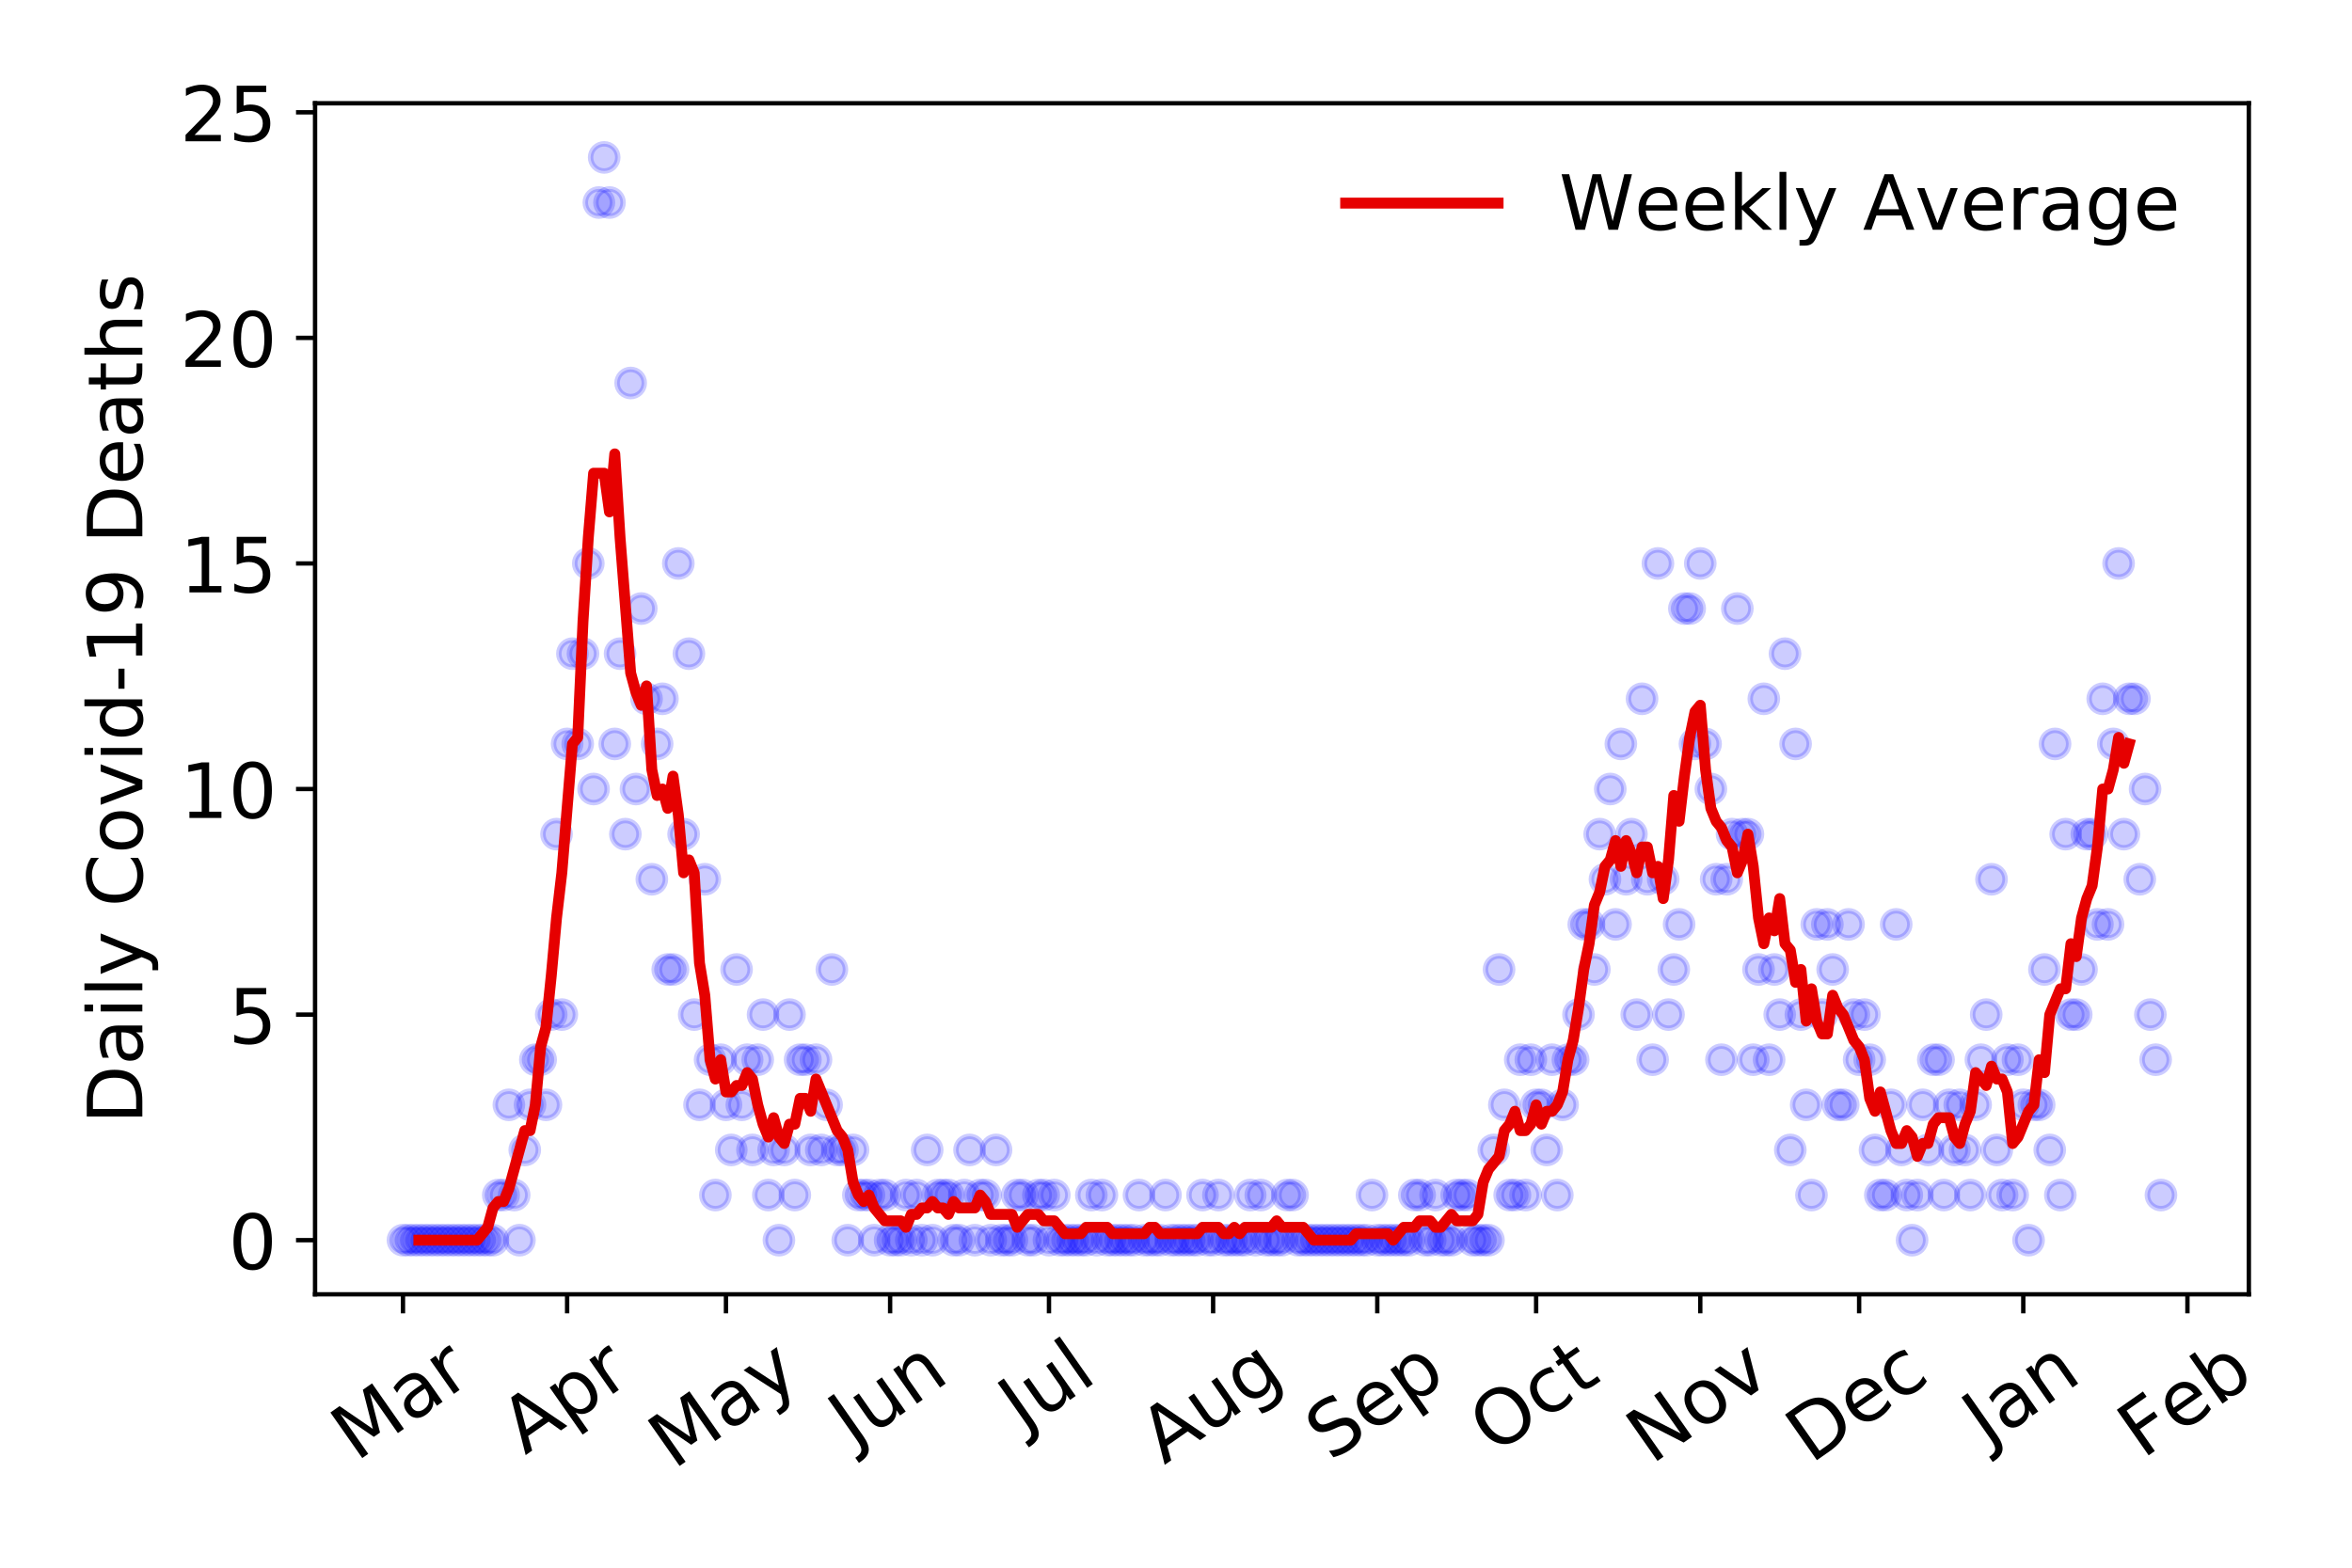 <?xml version="1.0" encoding="utf-8" standalone="no"?>
<!DOCTYPE svg PUBLIC "-//W3C//DTD SVG 1.1//EN"
  "http://www.w3.org/Graphics/SVG/1.1/DTD/svg11.dtd">
<!-- Created with matplotlib (https://matplotlib.org/) -->
<svg height="288pt" version="1.1" viewBox="0 0 432 288" width="432pt" xmlns="http://www.w3.org/2000/svg" xmlns:xlink="http://www.w3.org/1999/xlink">
 <defs>
  <style type="text/css">
*{stroke-linecap:butt;stroke-linejoin:round;}
  </style>
 </defs>
 <g id="figure_1">
  <g id="patch_1">
   <path d="M 0 288 
L 432 288 
L 432 0 
L 0 0 
z
" style="fill:#ffffff;"/>
  </g>
  <g id="axes_1">
   <g id="patch_2">
    <path d="M 57.87 237.778 
L 413.055 237.778 
L 413.055 18.973 
L 57.87 18.973 
z
" style="fill:#ffffff;"/>
   </g>
   <g id="matplotlib.axis_1">
    <g id="xtick_1">
     <g id="line2d_1">
      <defs>
       <path d="M 0 0 
L 0 3.5 
" id="mb636e61ba8" style="stroke:#000000;stroke-width:0.8;"/>
      </defs>
      <g>
       <use style="stroke:#000000;stroke-width:0.8;" x="74.015" xlink:href="#mb636e61ba8" y="237.778"/>
      </g>
     </g>
     <g id="text_1">
      <!-- Mar -->
      <defs>
       <path d="M 9.812 72.906 
L 24.516 72.906 
L 43.109 23.297 
L 61.812 72.906 
L 76.516 72.906 
L 76.516 0 
L 66.891 0 
L 66.891 64.016 
L 48.094 14.016 
L 38.188 14.016 
L 19.391 64.016 
L 19.391 0 
L 9.812 0 
z
" id="DejaVuSans-77"/>
       <path d="M 34.281 27.484 
Q 23.391 27.484 19.188 25 
Q 14.984 22.516 14.984 16.5 
Q 14.984 11.719 18.141 8.906 
Q 21.297 6.109 26.703 6.109 
Q 34.188 6.109 38.703 11.406 
Q 43.219 16.703 43.219 25.484 
L 43.219 27.484 
z
M 52.203 31.203 
L 52.203 0 
L 43.219 0 
L 43.219 8.297 
Q 40.141 3.328 35.547 0.953 
Q 30.953 -1.422 24.312 -1.422 
Q 15.922 -1.422 10.953 3.297 
Q 6 8.016 6 15.922 
Q 6 25.141 12.172 29.828 
Q 18.359 34.516 30.609 34.516 
L 43.219 34.516 
L 43.219 35.406 
Q 43.219 41.609 39.141 45 
Q 35.062 48.391 27.688 48.391 
Q 23 48.391 18.547 47.266 
Q 14.109 46.141 10.016 43.891 
L 10.016 52.203 
Q 14.938 54.109 19.578 55.047 
Q 24.219 56 28.609 56 
Q 40.484 56 46.344 49.844 
Q 52.203 43.703 52.203 31.203 
z
" id="DejaVuSans-97"/>
       <path d="M 41.109 46.297 
Q 39.594 47.172 37.812 47.578 
Q 36.031 48 33.891 48 
Q 26.266 48 22.188 43.047 
Q 18.109 38.094 18.109 28.812 
L 18.109 0 
L 9.078 0 
L 9.078 54.688 
L 18.109 54.688 
L 18.109 46.188 
Q 20.953 51.172 25.484 53.578 
Q 30.031 56 36.531 56 
Q 37.453 56 38.578 55.875 
Q 39.703 55.766 41.062 55.516 
z
" id="DejaVuSans-114"/>
      </defs>
      <g transform="translate(65.412 268.643)rotate(-35)scale(0.14 -0.14)">
       <use xlink:href="#DejaVuSans-77"/>
       <use x="86.279" xlink:href="#DejaVuSans-97"/>
       <use x="147.559" xlink:href="#DejaVuSans-114"/>
      </g>
     </g>
    </g>
    <g id="xtick_2">
     <g id="line2d_2">
      <g>
       <use style="stroke:#000000;stroke-width:0.8;" x="104.165" xlink:href="#mb636e61ba8" y="237.778"/>
      </g>
     </g>
     <g id="text_2">
      <!-- Apr -->
      <defs>
       <path d="M 34.188 63.188 
L 20.797 26.906 
L 47.609 26.906 
z
M 28.609 72.906 
L 39.797 72.906 
L 67.578 0 
L 57.328 0 
L 50.688 18.703 
L 17.828 18.703 
L 11.188 0 
L 0.781 0 
z
" id="DejaVuSans-65"/>
       <path d="M 18.109 8.203 
L 18.109 -20.797 
L 9.078 -20.797 
L 9.078 54.688 
L 18.109 54.688 
L 18.109 46.391 
Q 20.953 51.266 25.266 53.625 
Q 29.594 56 35.594 56 
Q 45.562 56 51.781 48.094 
Q 58.016 40.188 58.016 27.297 
Q 58.016 14.406 51.781 6.484 
Q 45.562 -1.422 35.594 -1.422 
Q 29.594 -1.422 25.266 0.953 
Q 20.953 3.328 18.109 8.203 
z
M 48.688 27.297 
Q 48.688 37.203 44.609 42.844 
Q 40.531 48.484 33.406 48.484 
Q 26.266 48.484 22.188 42.844 
Q 18.109 37.203 18.109 27.297 
Q 18.109 17.391 22.188 11.75 
Q 26.266 6.109 33.406 6.109 
Q 40.531 6.109 44.609 11.75 
Q 48.688 17.391 48.688 27.297 
z
" id="DejaVuSans-112"/>
      </defs>
      <g transform="translate(96.461 267.384)rotate(-35)scale(0.14 -0.14)">
       <use xlink:href="#DejaVuSans-65"/>
       <use x="68.408" xlink:href="#DejaVuSans-112"/>
       <use x="131.885" xlink:href="#DejaVuSans-114"/>
      </g>
     </g>
    </g>
    <g id="xtick_3">
     <g id="line2d_3">
      <g>
       <use style="stroke:#000000;stroke-width:0.8;" x="133.342" xlink:href="#mb636e61ba8" y="237.778"/>
      </g>
     </g>
     <g id="text_3">
      <!-- May -->
      <defs>
       <path d="M 32.172 -5.078 
Q 28.375 -14.844 24.75 -17.812 
Q 21.141 -20.797 15.094 -20.797 
L 7.906 -20.797 
L 7.906 -13.281 
L 13.188 -13.281 
Q 16.891 -13.281 18.938 -11.516 
Q 21 -9.766 23.484 -3.219 
L 25.094 0.875 
L 2.984 54.688 
L 12.5 54.688 
L 29.594 11.922 
L 46.688 54.688 
L 56.203 54.688 
z
" id="DejaVuSans-121"/>
      </defs>
      <g transform="translate(123.703 270.094)rotate(-35)scale(0.14 -0.14)">
       <use xlink:href="#DejaVuSans-77"/>
       <use x="86.279" xlink:href="#DejaVuSans-97"/>
       <use x="147.559" xlink:href="#DejaVuSans-121"/>
      </g>
     </g>
    </g>
    <g id="xtick_4">
     <g id="line2d_4">
      <g>
       <use style="stroke:#000000;stroke-width:0.8;" x="163.492" xlink:href="#mb636e61ba8" y="237.778"/>
      </g>
     </g>
     <g id="text_4">
      <!-- Jun -->
      <defs>
       <path d="M 9.812 72.906 
L 19.672 72.906 
L 19.672 5.078 
Q 19.672 -8.109 14.672 -14.062 
Q 9.672 -20.016 -1.422 -20.016 
L -5.172 -20.016 
L -5.172 -11.719 
L -2.094 -11.719 
Q 4.438 -11.719 7.125 -8.047 
Q 9.812 -4.391 9.812 5.078 
z
" id="DejaVuSans-74"/>
       <path d="M 8.5 21.578 
L 8.5 54.688 
L 17.484 54.688 
L 17.484 21.922 
Q 17.484 14.156 20.5 10.266 
Q 23.531 6.391 29.594 6.391 
Q 36.859 6.391 41.078 11.031 
Q 45.312 15.672 45.312 23.688 
L 45.312 54.688 
L 54.297 54.688 
L 54.297 0 
L 45.312 0 
L 45.312 8.406 
Q 42.047 3.422 37.719 1 
Q 33.406 -1.422 27.688 -1.422 
Q 18.266 -1.422 13.375 4.438 
Q 8.5 10.297 8.5 21.578 
z
M 31.109 56 
z
" id="DejaVuSans-117"/>
       <path d="M 54.891 33.016 
L 54.891 0 
L 45.906 0 
L 45.906 32.719 
Q 45.906 40.484 42.875 44.328 
Q 39.844 48.188 33.797 48.188 
Q 26.516 48.188 22.312 43.547 
Q 18.109 38.922 18.109 30.906 
L 18.109 0 
L 9.078 0 
L 9.078 54.688 
L 18.109 54.688 
L 18.109 46.188 
Q 21.344 51.125 25.703 53.562 
Q 30.078 56 35.797 56 
Q 45.219 56 50.047 50.172 
Q 54.891 44.344 54.891 33.016 
z
" id="DejaVuSans-110"/>
      </defs>
      <g transform="translate(156.748 266.039)rotate(-35)scale(0.14 -0.14)">
       <use xlink:href="#DejaVuSans-74"/>
       <use x="29.492" xlink:href="#DejaVuSans-117"/>
       <use x="92.871" xlink:href="#DejaVuSans-110"/>
      </g>
     </g>
    </g>
    <g id="xtick_5">
     <g id="line2d_5">
      <g>
       <use style="stroke:#000000;stroke-width:0.8;" x="192.669" xlink:href="#mb636e61ba8" y="237.778"/>
      </g>
     </g>
     <g id="text_5">
      <!-- Jul -->
      <defs>
       <path d="M 9.422 75.984 
L 18.406 75.984 
L 18.406 0 
L 9.422 0 
z
" id="DejaVuSans-108"/>
      </defs>
      <g transform="translate(187.966 263.181)rotate(-35)scale(0.14 -0.14)">
       <use xlink:href="#DejaVuSans-74"/>
       <use x="29.492" xlink:href="#DejaVuSans-117"/>
       <use x="92.871" xlink:href="#DejaVuSans-108"/>
      </g>
     </g>
    </g>
    <g id="xtick_6">
     <g id="line2d_6">
      <g>
       <use style="stroke:#000000;stroke-width:0.8;" x="222.819" xlink:href="#mb636e61ba8" y="237.778"/>
      </g>
     </g>
     <g id="text_6">
      <!-- Aug -->
      <defs>
       <path d="M 45.406 27.984 
Q 45.406 37.75 41.375 43.109 
Q 37.359 48.484 30.078 48.484 
Q 22.859 48.484 18.828 43.109 
Q 14.797 37.75 14.797 27.984 
Q 14.797 18.266 18.828 12.891 
Q 22.859 7.516 30.078 7.516 
Q 37.359 7.516 41.375 12.891 
Q 45.406 18.266 45.406 27.984 
z
M 54.391 6.781 
Q 54.391 -7.172 48.188 -13.984 
Q 42 -20.797 29.203 -20.797 
Q 24.469 -20.797 20.266 -20.094 
Q 16.062 -19.391 12.109 -17.922 
L 12.109 -9.188 
Q 16.062 -11.328 19.922 -12.344 
Q 23.781 -13.375 27.781 -13.375 
Q 36.625 -13.375 41.016 -8.766 
Q 45.406 -4.156 45.406 5.172 
L 45.406 9.625 
Q 42.625 4.781 38.281 2.391 
Q 33.938 0 27.875 0 
Q 17.828 0 11.672 7.656 
Q 5.516 15.328 5.516 27.984 
Q 5.516 40.672 11.672 48.328 
Q 17.828 56 27.875 56 
Q 33.938 56 38.281 53.609 
Q 42.625 51.219 45.406 46.391 
L 45.406 54.688 
L 54.391 54.688 
z
" id="DejaVuSans-103"/>
      </defs>
      <g transform="translate(213.838 269.172)rotate(-35)scale(0.14 -0.14)">
       <use xlink:href="#DejaVuSans-65"/>
       <use x="68.408" xlink:href="#DejaVuSans-117"/>
       <use x="131.787" xlink:href="#DejaVuSans-103"/>
      </g>
     </g>
    </g>
    <g id="xtick_7">
     <g id="line2d_7">
      <g>
       <use style="stroke:#000000;stroke-width:0.8;" x="252.969" xlink:href="#mb636e61ba8" y="237.778"/>
      </g>
     </g>
     <g id="text_7">
      <!-- Sep -->
      <defs>
       <path d="M 53.516 70.516 
L 53.516 60.891 
Q 47.906 63.578 42.922 64.891 
Q 37.938 66.219 33.297 66.219 
Q 25.25 66.219 20.875 63.094 
Q 16.5 59.969 16.5 54.203 
Q 16.5 49.359 19.406 46.891 
Q 22.312 44.438 30.422 42.922 
L 36.375 41.703 
Q 47.406 39.594 52.656 34.297 
Q 57.906 29 57.906 20.125 
Q 57.906 9.516 50.797 4.047 
Q 43.703 -1.422 29.984 -1.422 
Q 24.812 -1.422 18.969 -0.25 
Q 13.141 0.922 6.891 3.219 
L 6.891 13.375 
Q 12.891 10.016 18.656 8.297 
Q 24.422 6.594 29.984 6.594 
Q 38.422 6.594 43.016 9.906 
Q 47.609 13.234 47.609 19.391 
Q 47.609 24.75 44.312 27.781 
Q 41.016 30.812 33.5 32.328 
L 27.484 33.5 
Q 16.453 35.688 11.516 40.375 
Q 6.594 45.062 6.594 53.422 
Q 6.594 63.094 13.406 68.656 
Q 20.219 74.219 32.172 74.219 
Q 37.312 74.219 42.625 73.281 
Q 47.953 72.359 53.516 70.516 
z
" id="DejaVuSans-83"/>
       <path d="M 56.203 29.594 
L 56.203 25.203 
L 14.891 25.203 
Q 15.484 15.922 20.484 11.062 
Q 25.484 6.203 34.422 6.203 
Q 39.594 6.203 44.453 7.469 
Q 49.312 8.734 54.109 11.281 
L 54.109 2.781 
Q 49.266 0.734 44.188 -0.344 
Q 39.109 -1.422 33.891 -1.422 
Q 20.797 -1.422 13.156 6.188 
Q 5.516 13.812 5.516 26.812 
Q 5.516 40.234 12.766 48.109 
Q 20.016 56 32.328 56 
Q 43.359 56 49.781 48.891 
Q 56.203 41.797 56.203 29.594 
z
M 47.219 32.234 
Q 47.125 39.594 43.094 43.984 
Q 39.062 48.391 32.422 48.391 
Q 24.906 48.391 20.391 44.141 
Q 15.875 39.891 15.188 32.172 
z
" id="DejaVuSans-101"/>
      </defs>
      <g transform="translate(244.376 268.629)rotate(-35)scale(0.14 -0.14)">
       <use xlink:href="#DejaVuSans-83"/>
       <use x="63.477" xlink:href="#DejaVuSans-101"/>
       <use x="125" xlink:href="#DejaVuSans-112"/>
      </g>
     </g>
    </g>
    <g id="xtick_8">
     <g id="line2d_8">
      <g>
       <use style="stroke:#000000;stroke-width:0.8;" x="282.146" xlink:href="#mb636e61ba8" y="237.778"/>
      </g>
     </g>
     <g id="text_8">
      <!-- Oct -->
      <defs>
       <path d="M 39.406 66.219 
Q 28.656 66.219 22.328 58.203 
Q 16.016 50.203 16.016 36.375 
Q 16.016 22.609 22.328 14.594 
Q 28.656 6.594 39.406 6.594 
Q 50.141 6.594 56.422 14.594 
Q 62.703 22.609 62.703 36.375 
Q 62.703 50.203 56.422 58.203 
Q 50.141 66.219 39.406 66.219 
z
M 39.406 74.219 
Q 54.734 74.219 63.906 63.938 
Q 73.094 53.656 73.094 36.375 
Q 73.094 19.141 63.906 8.859 
Q 54.734 -1.422 39.406 -1.422 
Q 24.031 -1.422 14.812 8.828 
Q 5.609 19.094 5.609 36.375 
Q 5.609 53.656 14.812 63.938 
Q 24.031 74.219 39.406 74.219 
z
" id="DejaVuSans-79"/>
       <path d="M 48.781 52.594 
L 48.781 44.188 
Q 44.969 46.297 41.141 47.344 
Q 37.312 48.391 33.406 48.391 
Q 24.656 48.391 19.812 42.844 
Q 14.984 37.312 14.984 27.297 
Q 14.984 17.281 19.812 11.734 
Q 24.656 6.203 33.406 6.203 
Q 37.312 6.203 41.141 7.25 
Q 44.969 8.297 48.781 10.406 
L 48.781 2.094 
Q 45.016 0.344 40.984 -0.531 
Q 36.969 -1.422 32.422 -1.422 
Q 20.062 -1.422 12.781 6.344 
Q 5.516 14.109 5.516 27.297 
Q 5.516 40.672 12.859 48.328 
Q 20.219 56 33.016 56 
Q 37.156 56 41.109 55.141 
Q 45.062 54.297 48.781 52.594 
z
" id="DejaVuSans-99"/>
       <path d="M 18.312 70.219 
L 18.312 54.688 
L 36.812 54.688 
L 36.812 47.703 
L 18.312 47.703 
L 18.312 18.016 
Q 18.312 11.328 20.141 9.422 
Q 21.969 7.516 27.594 7.516 
L 36.812 7.516 
L 36.812 0 
L 27.594 0 
Q 17.188 0 13.234 3.875 
Q 9.281 7.766 9.281 18.016 
L 9.281 47.703 
L 2.688 47.703 
L 2.688 54.688 
L 9.281 54.688 
L 9.281 70.219 
z
" id="DejaVuSans-116"/>
      </defs>
      <g transform="translate(274.448 267.377)rotate(-35)scale(0.14 -0.14)">
       <use xlink:href="#DejaVuSans-79"/>
       <use x="78.711" xlink:href="#DejaVuSans-99"/>
       <use x="133.691" xlink:href="#DejaVuSans-116"/>
      </g>
     </g>
    </g>
    <g id="xtick_9">
     <g id="line2d_9">
      <g>
       <use style="stroke:#000000;stroke-width:0.8;" x="312.296" xlink:href="#mb636e61ba8" y="237.778"/>
      </g>
     </g>
     <g id="text_9">
      <!-- Nov -->
      <defs>
       <path d="M 9.812 72.906 
L 23.094 72.906 
L 55.422 11.922 
L 55.422 72.906 
L 64.984 72.906 
L 64.984 0 
L 51.703 0 
L 19.391 60.984 
L 19.391 0 
L 9.812 0 
z
" id="DejaVuSans-78"/>
       <path d="M 30.609 48.391 
Q 23.391 48.391 19.188 42.75 
Q 14.984 37.109 14.984 27.297 
Q 14.984 17.484 19.156 11.844 
Q 23.344 6.203 30.609 6.203 
Q 37.797 6.203 41.984 11.859 
Q 46.188 17.531 46.188 27.297 
Q 46.188 37.016 41.984 42.703 
Q 37.797 48.391 30.609 48.391 
z
M 30.609 56 
Q 42.328 56 49.016 48.375 
Q 55.719 40.766 55.719 27.297 
Q 55.719 13.875 49.016 6.219 
Q 42.328 -1.422 30.609 -1.422 
Q 18.844 -1.422 12.172 6.219 
Q 5.516 13.875 5.516 27.297 
Q 5.516 40.766 12.172 48.375 
Q 18.844 56 30.609 56 
z
" id="DejaVuSans-111"/>
       <path d="M 2.984 54.688 
L 12.5 54.688 
L 29.594 8.797 
L 46.688 54.688 
L 56.203 54.688 
L 35.688 0 
L 23.484 0 
z
" id="DejaVuSans-118"/>
      </defs>
      <g transform="translate(303.32 269.166)rotate(-35)scale(0.14 -0.14)">
       <use xlink:href="#DejaVuSans-78"/>
       <use x="74.805" xlink:href="#DejaVuSans-111"/>
       <use x="135.986" xlink:href="#DejaVuSans-118"/>
      </g>
     </g>
    </g>
    <g id="xtick_10">
     <g id="line2d_10">
      <g>
       <use style="stroke:#000000;stroke-width:0.8;" x="341.473" xlink:href="#mb636e61ba8" y="237.778"/>
      </g>
     </g>
     <g id="text_10">
      <!-- Dec -->
      <defs>
       <path d="M 19.672 64.797 
L 19.672 8.109 
L 31.594 8.109 
Q 46.688 8.109 53.688 14.938 
Q 60.688 21.781 60.688 36.531 
Q 60.688 51.172 53.688 57.984 
Q 46.688 64.797 31.594 64.797 
z
M 9.812 72.906 
L 30.078 72.906 
Q 51.266 72.906 61.172 64.094 
Q 71.094 55.281 71.094 36.531 
Q 71.094 17.672 61.125 8.828 
Q 51.172 0 30.078 0 
L 9.812 0 
z
" id="DejaVuSans-68"/>
      </defs>
      <g transform="translate(332.593 269.032)rotate(-35)scale(0.14 -0.14)">
       <use xlink:href="#DejaVuSans-68"/>
       <use x="77.002" xlink:href="#DejaVuSans-101"/>
       <use x="138.525" xlink:href="#DejaVuSans-99"/>
      </g>
     </g>
    </g>
    <g id="xtick_11">
     <g id="line2d_11">
      <g>
       <use style="stroke:#000000;stroke-width:0.8;" x="371.623" xlink:href="#mb636e61ba8" y="237.778"/>
      </g>
     </g>
     <g id="text_11">
      <!-- Jan -->
      <g transform="translate(365 265.871)rotate(-35)scale(0.14 -0.14)">
       <use xlink:href="#DejaVuSans-74"/>
       <use x="29.492" xlink:href="#DejaVuSans-97"/>
       <use x="90.771" xlink:href="#DejaVuSans-110"/>
      </g>
     </g>
    </g>
    <g id="xtick_12">
     <g id="line2d_12">
      <g>
       <use style="stroke:#000000;stroke-width:0.8;" x="401.773" xlink:href="#mb636e61ba8" y="237.778"/>
      </g>
     </g>
     <g id="text_12">
      <!-- Feb -->
      <defs>
       <path d="M 9.812 72.906 
L 51.703 72.906 
L 51.703 64.594 
L 19.672 64.594 
L 19.672 43.109 
L 48.578 43.109 
L 48.578 34.812 
L 19.672 34.812 
L 19.672 0 
L 9.812 0 
z
" id="DejaVuSans-70"/>
       <path d="M 48.688 27.297 
Q 48.688 37.203 44.609 42.844 
Q 40.531 48.484 33.406 48.484 
Q 26.266 48.484 22.188 42.844 
Q 18.109 37.203 18.109 27.297 
Q 18.109 17.391 22.188 11.75 
Q 26.266 6.109 33.406 6.109 
Q 40.531 6.109 44.609 11.75 
Q 48.688 17.391 48.688 27.297 
z
M 18.109 46.391 
Q 20.953 51.266 25.266 53.625 
Q 29.594 56 35.594 56 
Q 45.562 56 51.781 48.094 
Q 58.016 40.188 58.016 27.297 
Q 58.016 14.406 51.781 6.484 
Q 45.562 -1.422 35.594 -1.422 
Q 29.594 -1.422 25.266 0.953 
Q 20.953 3.328 18.109 8.203 
L 18.109 0 
L 9.078 0 
L 9.078 75.984 
L 18.109 75.984 
z
" id="DejaVuSans-98"/>
      </defs>
      <g transform="translate(393.527 268.143)rotate(-35)scale(0.14 -0.14)">
       <use xlink:href="#DejaVuSans-70"/>
       <use x="57.441" xlink:href="#DejaVuSans-101"/>
       <use x="118.965" xlink:href="#DejaVuSans-98"/>
      </g>
     </g>
    </g>
   </g>
   <g id="matplotlib.axis_2">
    <g id="ytick_1">
     <g id="line2d_13">
      <defs>
       <path d="M 0 0 
L -3.5 0 
" id="m5473bb4cfa" style="stroke:#000000;stroke-width:0.8;"/>
      </defs>
      <g>
       <use style="stroke:#000000;stroke-width:0.8;" x="57.87" xlink:href="#m5473bb4cfa" y="227.832"/>
      </g>
     </g>
     <g id="text_13">
      <!-- 0 -->
      <defs>
       <path d="M 31.781 66.406 
Q 24.172 66.406 20.328 58.906 
Q 16.5 51.422 16.5 36.375 
Q 16.5 21.391 20.328 13.891 
Q 24.172 6.391 31.781 6.391 
Q 39.453 6.391 43.281 13.891 
Q 47.125 21.391 47.125 36.375 
Q 47.125 51.422 43.281 58.906 
Q 39.453 66.406 31.781 66.406 
z
M 31.781 74.219 
Q 44.047 74.219 50.516 64.516 
Q 56.984 54.828 56.984 36.375 
Q 56.984 17.969 50.516 8.266 
Q 44.047 -1.422 31.781 -1.422 
Q 19.531 -1.422 13.062 8.266 
Q 6.594 17.969 6.594 36.375 
Q 6.594 54.828 13.062 64.516 
Q 19.531 74.219 31.781 74.219 
z
" id="DejaVuSans-48"/>
      </defs>
      <g transform="translate(41.962 233.151)scale(0.14 -0.14)">
       <use xlink:href="#DejaVuSans-48"/>
      </g>
     </g>
    </g>
    <g id="ytick_2">
     <g id="line2d_14">
      <g>
       <use style="stroke:#000000;stroke-width:0.8;" x="57.87" xlink:href="#m5473bb4cfa" y="186.392"/>
      </g>
     </g>
     <g id="text_14">
      <!-- 5 -->
      <defs>
       <path d="M 10.797 72.906 
L 49.516 72.906 
L 49.516 64.594 
L 19.828 64.594 
L 19.828 46.734 
Q 21.969 47.469 24.109 47.828 
Q 26.266 48.188 28.422 48.188 
Q 40.625 48.188 47.75 41.5 
Q 54.891 34.812 54.891 23.391 
Q 54.891 11.625 47.562 5.094 
Q 40.234 -1.422 26.906 -1.422 
Q 22.312 -1.422 17.547 -0.641 
Q 12.797 0.141 7.719 1.703 
L 7.719 11.625 
Q 12.109 9.234 16.797 8.062 
Q 21.484 6.891 26.703 6.891 
Q 35.156 6.891 40.078 11.328 
Q 45.016 15.766 45.016 23.391 
Q 45.016 31 40.078 35.438 
Q 35.156 39.891 26.703 39.891 
Q 22.75 39.891 18.812 39.016 
Q 14.891 38.141 10.797 36.281 
z
" id="DejaVuSans-53"/>
      </defs>
      <g transform="translate(41.962 191.711)scale(0.14 -0.14)">
       <use xlink:href="#DejaVuSans-53"/>
      </g>
     </g>
    </g>
    <g id="ytick_3">
     <g id="line2d_15">
      <g>
       <use style="stroke:#000000;stroke-width:0.8;" x="57.87" xlink:href="#m5473bb4cfa" y="144.952"/>
      </g>
     </g>
     <g id="text_15">
      <!-- 10 -->
      <defs>
       <path d="M 12.406 8.297 
L 28.516 8.297 
L 28.516 63.922 
L 10.984 60.406 
L 10.984 69.391 
L 28.422 72.906 
L 38.281 72.906 
L 38.281 8.297 
L 54.391 8.297 
L 54.391 0 
L 12.406 0 
z
" id="DejaVuSans-49"/>
      </defs>
      <g transform="translate(33.055 150.271)scale(0.14 -0.14)">
       <use xlink:href="#DejaVuSans-49"/>
       <use x="63.623" xlink:href="#DejaVuSans-48"/>
      </g>
     </g>
    </g>
    <g id="ytick_4">
     <g id="line2d_16">
      <g>
       <use style="stroke:#000000;stroke-width:0.8;" x="57.87" xlink:href="#m5473bb4cfa" y="103.511"/>
      </g>
     </g>
     <g id="text_16">
      <!-- 15 -->
      <g transform="translate(33.055 108.83)scale(0.14 -0.14)">
       <use xlink:href="#DejaVuSans-49"/>
       <use x="63.623" xlink:href="#DejaVuSans-53"/>
      </g>
     </g>
    </g>
    <g id="ytick_5">
     <g id="line2d_17">
      <g>
       <use style="stroke:#000000;stroke-width:0.8;" x="57.87" xlink:href="#m5473bb4cfa" y="62.071"/>
      </g>
     </g>
     <g id="text_17">
      <!-- 20 -->
      <defs>
       <path d="M 19.188 8.297 
L 53.609 8.297 
L 53.609 0 
L 7.328 0 
L 7.328 8.297 
Q 12.938 14.109 22.625 23.891 
Q 32.328 33.688 34.812 36.531 
Q 39.547 41.844 41.422 45.531 
Q 43.312 49.219 43.312 52.781 
Q 43.312 58.594 39.234 62.25 
Q 35.156 65.922 28.609 65.922 
Q 23.969 65.922 18.812 64.312 
Q 13.672 62.703 7.812 59.422 
L 7.812 69.391 
Q 13.766 71.781 18.938 73 
Q 24.125 74.219 28.422 74.219 
Q 39.75 74.219 46.484 68.547 
Q 53.219 62.891 53.219 53.422 
Q 53.219 48.922 51.531 44.891 
Q 49.859 40.875 45.406 35.406 
Q 44.188 33.984 37.641 27.219 
Q 31.109 20.453 19.188 8.297 
z
" id="DejaVuSans-50"/>
      </defs>
      <g transform="translate(33.055 67.39)scale(0.14 -0.14)">
       <use xlink:href="#DejaVuSans-50"/>
       <use x="63.623" xlink:href="#DejaVuSans-48"/>
      </g>
     </g>
    </g>
    <g id="ytick_6">
     <g id="line2d_18">
      <g>
       <use style="stroke:#000000;stroke-width:0.8;" x="57.87" xlink:href="#m5473bb4cfa" y="20.63"/>
      </g>
     </g>
     <g id="text_18">
      <!-- 25 -->
      <g transform="translate(33.055 25.949)scale(0.14 -0.14)">
       <use xlink:href="#DejaVuSans-50"/>
       <use x="63.623" xlink:href="#DejaVuSans-53"/>
      </g>
     </g>
    </g>
    <g id="text_19">
     <!-- Daily Covid-19 Deaths -->
     <defs>
      <path d="M 9.422 54.688 
L 18.406 54.688 
L 18.406 0 
L 9.422 0 
z
M 9.422 75.984 
L 18.406 75.984 
L 18.406 64.594 
L 9.422 64.594 
z
" id="DejaVuSans-105"/>
      <path id="DejaVuSans-32"/>
      <path d="M 64.406 67.281 
L 64.406 56.891 
Q 59.422 61.531 53.781 63.812 
Q 48.141 66.109 41.797 66.109 
Q 29.297 66.109 22.656 58.469 
Q 16.016 50.828 16.016 36.375 
Q 16.016 21.969 22.656 14.328 
Q 29.297 6.688 41.797 6.688 
Q 48.141 6.688 53.781 8.984 
Q 59.422 11.281 64.406 15.922 
L 64.406 5.609 
Q 59.234 2.094 53.438 0.328 
Q 47.656 -1.422 41.219 -1.422 
Q 24.656 -1.422 15.125 8.703 
Q 5.609 18.844 5.609 36.375 
Q 5.609 53.953 15.125 64.078 
Q 24.656 74.219 41.219 74.219 
Q 47.75 74.219 53.531 72.484 
Q 59.328 70.75 64.406 67.281 
z
" id="DejaVuSans-67"/>
      <path d="M 45.406 46.391 
L 45.406 75.984 
L 54.391 75.984 
L 54.391 0 
L 45.406 0 
L 45.406 8.203 
Q 42.578 3.328 38.25 0.953 
Q 33.938 -1.422 27.875 -1.422 
Q 17.969 -1.422 11.734 6.484 
Q 5.516 14.406 5.516 27.297 
Q 5.516 40.188 11.734 48.094 
Q 17.969 56 27.875 56 
Q 33.938 56 38.25 53.625 
Q 42.578 51.266 45.406 46.391 
z
M 14.797 27.297 
Q 14.797 17.391 18.875 11.75 
Q 22.953 6.109 30.078 6.109 
Q 37.203 6.109 41.297 11.75 
Q 45.406 17.391 45.406 27.297 
Q 45.406 37.203 41.297 42.844 
Q 37.203 48.484 30.078 48.484 
Q 22.953 48.484 18.875 42.844 
Q 14.797 37.203 14.797 27.297 
z
" id="DejaVuSans-100"/>
      <path d="M 4.891 31.391 
L 31.203 31.391 
L 31.203 23.391 
L 4.891 23.391 
z
" id="DejaVuSans-45"/>
      <path d="M 10.984 1.516 
L 10.984 10.5 
Q 14.703 8.734 18.5 7.812 
Q 22.312 6.891 25.984 6.891 
Q 35.75 6.891 40.891 13.453 
Q 46.047 20.016 46.781 33.406 
Q 43.953 29.203 39.594 26.953 
Q 35.25 24.703 29.984 24.703 
Q 19.047 24.703 12.672 31.312 
Q 6.297 37.938 6.297 49.422 
Q 6.297 60.641 12.938 67.422 
Q 19.578 74.219 30.609 74.219 
Q 43.266 74.219 49.922 64.516 
Q 56.594 54.828 56.594 36.375 
Q 56.594 19.141 48.406 8.859 
Q 40.234 -1.422 26.422 -1.422 
Q 22.703 -1.422 18.891 -0.688 
Q 15.094 0.047 10.984 1.516 
z
M 30.609 32.422 
Q 37.25 32.422 41.125 36.953 
Q 45.016 41.5 45.016 49.422 
Q 45.016 57.281 41.125 61.844 
Q 37.25 66.406 30.609 66.406 
Q 23.969 66.406 20.094 61.844 
Q 16.219 57.281 16.219 49.422 
Q 16.219 41.5 20.094 36.953 
Q 23.969 32.422 30.609 32.422 
z
" id="DejaVuSans-57"/>
      <path d="M 54.891 33.016 
L 54.891 0 
L 45.906 0 
L 45.906 32.719 
Q 45.906 40.484 42.875 44.328 
Q 39.844 48.188 33.797 48.188 
Q 26.516 48.188 22.312 43.547 
Q 18.109 38.922 18.109 30.906 
L 18.109 0 
L 9.078 0 
L 9.078 75.984 
L 18.109 75.984 
L 18.109 46.188 
Q 21.344 51.125 25.703 53.562 
Q 30.078 56 35.797 56 
Q 45.219 56 50.047 50.172 
Q 54.891 44.344 54.891 33.016 
z
" id="DejaVuSans-104"/>
      <path d="M 44.281 53.078 
L 44.281 44.578 
Q 40.484 46.531 36.375 47.5 
Q 32.281 48.484 27.875 48.484 
Q 21.188 48.484 17.844 46.438 
Q 14.5 44.391 14.5 40.281 
Q 14.5 37.156 16.891 35.375 
Q 19.281 33.594 26.516 31.984 
L 29.594 31.297 
Q 39.156 29.25 43.188 25.516 
Q 47.219 21.781 47.219 15.094 
Q 47.219 7.469 41.188 3.016 
Q 35.156 -1.422 24.609 -1.422 
Q 20.219 -1.422 15.453 -0.562 
Q 10.688 0.297 5.422 2 
L 5.422 11.281 
Q 10.406 8.688 15.234 7.391 
Q 20.062 6.109 24.812 6.109 
Q 31.156 6.109 34.562 8.281 
Q 37.984 10.453 37.984 14.406 
Q 37.984 18.062 35.516 20.016 
Q 33.062 21.969 24.703 23.781 
L 21.578 24.516 
Q 13.234 26.266 9.516 29.906 
Q 5.812 33.547 5.812 39.891 
Q 5.812 47.609 11.281 51.797 
Q 16.75 56 26.812 56 
Q 31.781 56 36.172 55.266 
Q 40.578 54.547 44.281 53.078 
z
" id="DejaVuSans-115"/>
     </defs>
     <g transform="translate(26.143 206.487)rotate(-90)scale(0.14 -0.14)">
      <use xlink:href="#DejaVuSans-68"/>
      <use x="77.002" xlink:href="#DejaVuSans-97"/>
      <use x="138.281" xlink:href="#DejaVuSans-105"/>
      <use x="166.064" xlink:href="#DejaVuSans-108"/>
      <use x="193.848" xlink:href="#DejaVuSans-121"/>
      <use x="253.027" xlink:href="#DejaVuSans-32"/>
      <use x="284.814" xlink:href="#DejaVuSans-67"/>
      <use x="354.639" xlink:href="#DejaVuSans-111"/>
      <use x="415.82" xlink:href="#DejaVuSans-118"/>
      <use x="475" xlink:href="#DejaVuSans-105"/>
      <use x="502.783" xlink:href="#DejaVuSans-100"/>
      <use x="566.26" xlink:href="#DejaVuSans-45"/>
      <use x="602.344" xlink:href="#DejaVuSans-49"/>
      <use x="665.967" xlink:href="#DejaVuSans-57"/>
      <use x="729.59" xlink:href="#DejaVuSans-32"/>
      <use x="761.377" xlink:href="#DejaVuSans-68"/>
      <use x="838.379" xlink:href="#DejaVuSans-101"/>
      <use x="899.902" xlink:href="#DejaVuSans-97"/>
      <use x="961.182" xlink:href="#DejaVuSans-116"/>
      <use x="1000.391" xlink:href="#DejaVuSans-104"/>
      <use x="1063.77" xlink:href="#DejaVuSans-115"/>
     </g>
    </g>
   </g>
   <g id="line2d_19">
    <defs>
     <path d="M 0 2.5 
C 0.663 2.5 1.299 2.237 1.768 1.768 
C 2.237 1.299 2.5 0.663 2.5 0 
C 2.5 -0.663 2.237 -1.299 1.768 -1.768 
C 1.299 -2.237 0.663 -2.5 0 -2.5 
C -0.663 -2.5 -1.299 -2.237 -1.768 -1.768 
C -2.237 -1.299 -2.5 -0.663 -2.5 0 
C -2.5 0.663 -2.237 1.299 -1.768 1.768 
C -1.299 2.237 -0.663 2.5 0 2.5 
z
" id="m4bd9d2bb06" style="stroke:#0000ff;stroke-opacity:0.2;"/>
    </defs>
    <g clip-path="url(#p92fec2dbd3)">
     <use style="fill:#0000ff;fill-opacity:0.2;stroke:#0000ff;stroke-opacity:0.2;" x="74.015" xlink:href="#m4bd9d2bb06" y="227.832"/>
     <use style="fill:#0000ff;fill-opacity:0.2;stroke:#0000ff;stroke-opacity:0.2;" x="74.987" xlink:href="#m4bd9d2bb06" y="227.832"/>
     <use style="fill:#0000ff;fill-opacity:0.2;stroke:#0000ff;stroke-opacity:0.2;" x="75.96" xlink:href="#m4bd9d2bb06" y="227.832"/>
     <use style="fill:#0000ff;fill-opacity:0.2;stroke:#0000ff;stroke-opacity:0.2;" x="76.933" xlink:href="#m4bd9d2bb06" y="227.832"/>
     <use style="fill:#0000ff;fill-opacity:0.2;stroke:#0000ff;stroke-opacity:0.2;" x="77.905" xlink:href="#m4bd9d2bb06" y="227.832"/>
     <use style="fill:#0000ff;fill-opacity:0.2;stroke:#0000ff;stroke-opacity:0.2;" x="78.878" xlink:href="#m4bd9d2bb06" y="227.832"/>
     <use style="fill:#0000ff;fill-opacity:0.2;stroke:#0000ff;stroke-opacity:0.2;" x="79.85" xlink:href="#m4bd9d2bb06" y="227.832"/>
     <use style="fill:#0000ff;fill-opacity:0.2;stroke:#0000ff;stroke-opacity:0.2;" x="80.823" xlink:href="#m4bd9d2bb06" y="227.832"/>
     <use style="fill:#0000ff;fill-opacity:0.2;stroke:#0000ff;stroke-opacity:0.2;" x="81.795" xlink:href="#m4bd9d2bb06" y="227.832"/>
     <use style="fill:#0000ff;fill-opacity:0.2;stroke:#0000ff;stroke-opacity:0.2;" x="82.768" xlink:href="#m4bd9d2bb06" y="227.832"/>
     <use style="fill:#0000ff;fill-opacity:0.2;stroke:#0000ff;stroke-opacity:0.2;" x="83.741" xlink:href="#m4bd9d2bb06" y="227.832"/>
     <use style="fill:#0000ff;fill-opacity:0.2;stroke:#0000ff;stroke-opacity:0.2;" x="84.713" xlink:href="#m4bd9d2bb06" y="227.832"/>
     <use style="fill:#0000ff;fill-opacity:0.2;stroke:#0000ff;stroke-opacity:0.2;" x="85.686" xlink:href="#m4bd9d2bb06" y="227.832"/>
     <use style="fill:#0000ff;fill-opacity:0.2;stroke:#0000ff;stroke-opacity:0.2;" x="86.658" xlink:href="#m4bd9d2bb06" y="227.832"/>
     <use style="fill:#0000ff;fill-opacity:0.2;stroke:#0000ff;stroke-opacity:0.2;" x="87.631" xlink:href="#m4bd9d2bb06" y="227.832"/>
     <use style="fill:#0000ff;fill-opacity:0.2;stroke:#0000ff;stroke-opacity:0.2;" x="88.603" xlink:href="#m4bd9d2bb06" y="227.832"/>
     <use style="fill:#0000ff;fill-opacity:0.2;stroke:#0000ff;stroke-opacity:0.2;" x="89.576" xlink:href="#m4bd9d2bb06" y="227.832"/>
     <use style="fill:#0000ff;fill-opacity:0.2;stroke:#0000ff;stroke-opacity:0.2;" x="90.549" xlink:href="#m4bd9d2bb06" y="227.832"/>
     <use style="fill:#0000ff;fill-opacity:0.2;stroke:#0000ff;stroke-opacity:0.2;" x="91.521" xlink:href="#m4bd9d2bb06" y="219.544"/>
     <use style="fill:#0000ff;fill-opacity:0.2;stroke:#0000ff;stroke-opacity:0.2;" x="92.494" xlink:href="#m4bd9d2bb06" y="219.544"/>
     <use style="fill:#0000ff;fill-opacity:0.2;stroke:#0000ff;stroke-opacity:0.2;" x="93.466" xlink:href="#m4bd9d2bb06" y="202.968"/>
     <use style="fill:#0000ff;fill-opacity:0.2;stroke:#0000ff;stroke-opacity:0.2;" x="94.439" xlink:href="#m4bd9d2bb06" y="219.544"/>
     <use style="fill:#0000ff;fill-opacity:0.2;stroke:#0000ff;stroke-opacity:0.2;" x="95.411" xlink:href="#m4bd9d2bb06" y="227.832"/>
     <use style="fill:#0000ff;fill-opacity:0.2;stroke:#0000ff;stroke-opacity:0.2;" x="96.384" xlink:href="#m4bd9d2bb06" y="211.256"/>
     <use style="fill:#0000ff;fill-opacity:0.2;stroke:#0000ff;stroke-opacity:0.2;" x="97.357" xlink:href="#m4bd9d2bb06" y="202.968"/>
     <use style="fill:#0000ff;fill-opacity:0.2;stroke:#0000ff;stroke-opacity:0.2;" x="98.329" xlink:href="#m4bd9d2bb06" y="194.68"/>
     <use style="fill:#0000ff;fill-opacity:0.2;stroke:#0000ff;stroke-opacity:0.2;" x="99.302" xlink:href="#m4bd9d2bb06" y="194.68"/>
     <use style="fill:#0000ff;fill-opacity:0.2;stroke:#0000ff;stroke-opacity:0.2;" x="100.274" xlink:href="#m4bd9d2bb06" y="202.968"/>
     <use style="fill:#0000ff;fill-opacity:0.2;stroke:#0000ff;stroke-opacity:0.2;" x="101.247" xlink:href="#m4bd9d2bb06" y="186.392"/>
     <use style="fill:#0000ff;fill-opacity:0.2;stroke:#0000ff;stroke-opacity:0.2;" x="102.22" xlink:href="#m4bd9d2bb06" y="153.24"/>
     <use style="fill:#0000ff;fill-opacity:0.2;stroke:#0000ff;stroke-opacity:0.2;" x="103.192" xlink:href="#m4bd9d2bb06" y="186.392"/>
     <use style="fill:#0000ff;fill-opacity:0.2;stroke:#0000ff;stroke-opacity:0.2;" x="104.165" xlink:href="#m4bd9d2bb06" y="136.664"/>
     <use style="fill:#0000ff;fill-opacity:0.2;stroke:#0000ff;stroke-opacity:0.2;" x="105.137" xlink:href="#m4bd9d2bb06" y="120.087"/>
     <use style="fill:#0000ff;fill-opacity:0.2;stroke:#0000ff;stroke-opacity:0.2;" x="106.11" xlink:href="#m4bd9d2bb06" y="136.664"/>
     <use style="fill:#0000ff;fill-opacity:0.2;stroke:#0000ff;stroke-opacity:0.2;" x="107.082" xlink:href="#m4bd9d2bb06" y="120.087"/>
     <use style="fill:#0000ff;fill-opacity:0.2;stroke:#0000ff;stroke-opacity:0.2;" x="108.055" xlink:href="#m4bd9d2bb06" y="103.511"/>
     <use style="fill:#0000ff;fill-opacity:0.2;stroke:#0000ff;stroke-opacity:0.2;" x="109.028" xlink:href="#m4bd9d2bb06" y="144.952"/>
     <use style="fill:#0000ff;fill-opacity:0.2;stroke:#0000ff;stroke-opacity:0.2;" x="110" xlink:href="#m4bd9d2bb06" y="37.207"/>
     <use style="fill:#0000ff;fill-opacity:0.2;stroke:#0000ff;stroke-opacity:0.2;" x="110.973" xlink:href="#m4bd9d2bb06" y="28.918"/>
     <use style="fill:#0000ff;fill-opacity:0.2;stroke:#0000ff;stroke-opacity:0.2;" x="111.945" xlink:href="#m4bd9d2bb06" y="37.207"/>
     <use style="fill:#0000ff;fill-opacity:0.2;stroke:#0000ff;stroke-opacity:0.2;" x="112.918" xlink:href="#m4bd9d2bb06" y="136.664"/>
     <use style="fill:#0000ff;fill-opacity:0.2;stroke:#0000ff;stroke-opacity:0.2;" x="113.89" xlink:href="#m4bd9d2bb06" y="120.087"/>
     <use style="fill:#0000ff;fill-opacity:0.2;stroke:#0000ff;stroke-opacity:0.2;" x="114.863" xlink:href="#m4bd9d2bb06" y="153.24"/>
     <use style="fill:#0000ff;fill-opacity:0.2;stroke:#0000ff;stroke-opacity:0.2;" x="115.836" xlink:href="#m4bd9d2bb06" y="70.359"/>
     <use style="fill:#0000ff;fill-opacity:0.2;stroke:#0000ff;stroke-opacity:0.2;" x="116.808" xlink:href="#m4bd9d2bb06" y="144.952"/>
     <use style="fill:#0000ff;fill-opacity:0.2;stroke:#0000ff;stroke-opacity:0.2;" x="117.781" xlink:href="#m4bd9d2bb06" y="111.799"/>
     <use style="fill:#0000ff;fill-opacity:0.2;stroke:#0000ff;stroke-opacity:0.2;" x="118.753" xlink:href="#m4bd9d2bb06" y="128.375"/>
     <use style="fill:#0000ff;fill-opacity:0.2;stroke:#0000ff;stroke-opacity:0.2;" x="119.726" xlink:href="#m4bd9d2bb06" y="161.528"/>
     <use style="fill:#0000ff;fill-opacity:0.2;stroke:#0000ff;stroke-opacity:0.2;" x="120.698" xlink:href="#m4bd9d2bb06" y="136.664"/>
     <use style="fill:#0000ff;fill-opacity:0.2;stroke:#0000ff;stroke-opacity:0.2;" x="121.671" xlink:href="#m4bd9d2bb06" y="128.375"/>
     <use style="fill:#0000ff;fill-opacity:0.2;stroke:#0000ff;stroke-opacity:0.2;" x="122.644" xlink:href="#m4bd9d2bb06" y="178.104"/>
     <use style="fill:#0000ff;fill-opacity:0.2;stroke:#0000ff;stroke-opacity:0.2;" x="123.616" xlink:href="#m4bd9d2bb06" y="178.104"/>
     <use style="fill:#0000ff;fill-opacity:0.2;stroke:#0000ff;stroke-opacity:0.2;" x="124.589" xlink:href="#m4bd9d2bb06" y="103.511"/>
     <use style="fill:#0000ff;fill-opacity:0.2;stroke:#0000ff;stroke-opacity:0.2;" x="125.561" xlink:href="#m4bd9d2bb06" y="153.24"/>
     <use style="fill:#0000ff;fill-opacity:0.2;stroke:#0000ff;stroke-opacity:0.2;" x="126.534" xlink:href="#m4bd9d2bb06" y="120.087"/>
     <use style="fill:#0000ff;fill-opacity:0.2;stroke:#0000ff;stroke-opacity:0.2;" x="127.507" xlink:href="#m4bd9d2bb06" y="186.392"/>
     <use style="fill:#0000ff;fill-opacity:0.2;stroke:#0000ff;stroke-opacity:0.2;" x="128.479" xlink:href="#m4bd9d2bb06" y="202.968"/>
     <use style="fill:#0000ff;fill-opacity:0.2;stroke:#0000ff;stroke-opacity:0.2;" x="129.452" xlink:href="#m4bd9d2bb06" y="161.528"/>
     <use style="fill:#0000ff;fill-opacity:0.2;stroke:#0000ff;stroke-opacity:0.2;" x="130.424" xlink:href="#m4bd9d2bb06" y="194.68"/>
     <use style="fill:#0000ff;fill-opacity:0.2;stroke:#0000ff;stroke-opacity:0.2;" x="131.397" xlink:href="#m4bd9d2bb06" y="219.544"/>
     <use style="fill:#0000ff;fill-opacity:0.2;stroke:#0000ff;stroke-opacity:0.2;" x="132.369" xlink:href="#m4bd9d2bb06" y="194.68"/>
     <use style="fill:#0000ff;fill-opacity:0.2;stroke:#0000ff;stroke-opacity:0.2;" x="133.342" xlink:href="#m4bd9d2bb06" y="202.968"/>
     <use style="fill:#0000ff;fill-opacity:0.2;stroke:#0000ff;stroke-opacity:0.2;" x="134.315" xlink:href="#m4bd9d2bb06" y="211.256"/>
     <use style="fill:#0000ff;fill-opacity:0.2;stroke:#0000ff;stroke-opacity:0.2;" x="135.287" xlink:href="#m4bd9d2bb06" y="178.104"/>
     <use style="fill:#0000ff;fill-opacity:0.2;stroke:#0000ff;stroke-opacity:0.2;" x="136.26" xlink:href="#m4bd9d2bb06" y="202.968"/>
     <use style="fill:#0000ff;fill-opacity:0.2;stroke:#0000ff;stroke-opacity:0.2;" x="137.232" xlink:href="#m4bd9d2bb06" y="194.68"/>
     <use style="fill:#0000ff;fill-opacity:0.2;stroke:#0000ff;stroke-opacity:0.2;" x="138.205" xlink:href="#m4bd9d2bb06" y="211.256"/>
     <use style="fill:#0000ff;fill-opacity:0.2;stroke:#0000ff;stroke-opacity:0.2;" x="139.177" xlink:href="#m4bd9d2bb06" y="194.68"/>
     <use style="fill:#0000ff;fill-opacity:0.2;stroke:#0000ff;stroke-opacity:0.2;" x="140.15" xlink:href="#m4bd9d2bb06" y="186.392"/>
     <use style="fill:#0000ff;fill-opacity:0.2;stroke:#0000ff;stroke-opacity:0.2;" x="141.123" xlink:href="#m4bd9d2bb06" y="219.544"/>
     <use style="fill:#0000ff;fill-opacity:0.2;stroke:#0000ff;stroke-opacity:0.2;" x="142.095" xlink:href="#m4bd9d2bb06" y="211.256"/>
     <use style="fill:#0000ff;fill-opacity:0.2;stroke:#0000ff;stroke-opacity:0.2;" x="143.068" xlink:href="#m4bd9d2bb06" y="227.832"/>
     <use style="fill:#0000ff;fill-opacity:0.2;stroke:#0000ff;stroke-opacity:0.2;" x="144.04" xlink:href="#m4bd9d2bb06" y="211.256"/>
     <use style="fill:#0000ff;fill-opacity:0.2;stroke:#0000ff;stroke-opacity:0.2;" x="145.013" xlink:href="#m4bd9d2bb06" y="186.392"/>
     <use style="fill:#0000ff;fill-opacity:0.2;stroke:#0000ff;stroke-opacity:0.2;" x="145.985" xlink:href="#m4bd9d2bb06" y="219.544"/>
     <use style="fill:#0000ff;fill-opacity:0.2;stroke:#0000ff;stroke-opacity:0.2;" x="146.958" xlink:href="#m4bd9d2bb06" y="194.68"/>
     <use style="fill:#0000ff;fill-opacity:0.2;stroke:#0000ff;stroke-opacity:0.2;" x="147.931" xlink:href="#m4bd9d2bb06" y="194.68"/>
     <use style="fill:#0000ff;fill-opacity:0.2;stroke:#0000ff;stroke-opacity:0.2;" x="148.903" xlink:href="#m4bd9d2bb06" y="211.256"/>
     <use style="fill:#0000ff;fill-opacity:0.2;stroke:#0000ff;stroke-opacity:0.2;" x="149.876" xlink:href="#m4bd9d2bb06" y="194.68"/>
     <use style="fill:#0000ff;fill-opacity:0.2;stroke:#0000ff;stroke-opacity:0.2;" x="150.848" xlink:href="#m4bd9d2bb06" y="211.256"/>
     <use style="fill:#0000ff;fill-opacity:0.2;stroke:#0000ff;stroke-opacity:0.2;" x="151.821" xlink:href="#m4bd9d2bb06" y="202.968"/>
     <use style="fill:#0000ff;fill-opacity:0.2;stroke:#0000ff;stroke-opacity:0.2;" x="152.794" xlink:href="#m4bd9d2bb06" y="178.104"/>
     <use style="fill:#0000ff;fill-opacity:0.2;stroke:#0000ff;stroke-opacity:0.2;" x="153.766" xlink:href="#m4bd9d2bb06" y="211.256"/>
     <use style="fill:#0000ff;fill-opacity:0.2;stroke:#0000ff;stroke-opacity:0.2;" x="154.739" xlink:href="#m4bd9d2bb06" y="211.256"/>
     <use style="fill:#0000ff;fill-opacity:0.2;stroke:#0000ff;stroke-opacity:0.2;" x="155.711" xlink:href="#m4bd9d2bb06" y="227.832"/>
     <use style="fill:#0000ff;fill-opacity:0.2;stroke:#0000ff;stroke-opacity:0.2;" x="156.684" xlink:href="#m4bd9d2bb06" y="211.256"/>
     <use style="fill:#0000ff;fill-opacity:0.2;stroke:#0000ff;stroke-opacity:0.2;" x="157.656" xlink:href="#m4bd9d2bb06" y="219.544"/>
     <use style="fill:#0000ff;fill-opacity:0.2;stroke:#0000ff;stroke-opacity:0.2;" x="158.629" xlink:href="#m4bd9d2bb06" y="219.544"/>
     <use style="fill:#0000ff;fill-opacity:0.2;stroke:#0000ff;stroke-opacity:0.2;" x="159.602" xlink:href="#m4bd9d2bb06" y="219.544"/>
     <use style="fill:#0000ff;fill-opacity:0.2;stroke:#0000ff;stroke-opacity:0.2;" x="160.574" xlink:href="#m4bd9d2bb06" y="227.832"/>
     <use style="fill:#0000ff;fill-opacity:0.2;stroke:#0000ff;stroke-opacity:0.2;" x="161.547" xlink:href="#m4bd9d2bb06" y="219.544"/>
     <use style="fill:#0000ff;fill-opacity:0.2;stroke:#0000ff;stroke-opacity:0.2;" x="162.519" xlink:href="#m4bd9d2bb06" y="219.544"/>
     <use style="fill:#0000ff;fill-opacity:0.2;stroke:#0000ff;stroke-opacity:0.2;" x="163.492" xlink:href="#m4bd9d2bb06" y="227.832"/>
     <use style="fill:#0000ff;fill-opacity:0.2;stroke:#0000ff;stroke-opacity:0.2;" x="164.464" xlink:href="#m4bd9d2bb06" y="227.832"/>
     <use style="fill:#0000ff;fill-opacity:0.2;stroke:#0000ff;stroke-opacity:0.2;" x="165.437" xlink:href="#m4bd9d2bb06" y="227.832"/>
     <use style="fill:#0000ff;fill-opacity:0.2;stroke:#0000ff;stroke-opacity:0.2;" x="166.41" xlink:href="#m4bd9d2bb06" y="219.544"/>
     <use style="fill:#0000ff;fill-opacity:0.2;stroke:#0000ff;stroke-opacity:0.2;" x="167.382" xlink:href="#m4bd9d2bb06" y="227.832"/>
     <use style="fill:#0000ff;fill-opacity:0.2;stroke:#0000ff;stroke-opacity:0.2;" x="168.355" xlink:href="#m4bd9d2bb06" y="219.544"/>
     <use style="fill:#0000ff;fill-opacity:0.2;stroke:#0000ff;stroke-opacity:0.2;" x="169.327" xlink:href="#m4bd9d2bb06" y="227.832"/>
     <use style="fill:#0000ff;fill-opacity:0.2;stroke:#0000ff;stroke-opacity:0.2;" x="170.3" xlink:href="#m4bd9d2bb06" y="211.256"/>
     <use style="fill:#0000ff;fill-opacity:0.2;stroke:#0000ff;stroke-opacity:0.2;" x="171.272" xlink:href="#m4bd9d2bb06" y="227.832"/>
     <use style="fill:#0000ff;fill-opacity:0.2;stroke:#0000ff;stroke-opacity:0.2;" x="172.245" xlink:href="#m4bd9d2bb06" y="219.544"/>
     <use style="fill:#0000ff;fill-opacity:0.2;stroke:#0000ff;stroke-opacity:0.2;" x="173.218" xlink:href="#m4bd9d2bb06" y="219.544"/>
     <use style="fill:#0000ff;fill-opacity:0.2;stroke:#0000ff;stroke-opacity:0.2;" x="174.19" xlink:href="#m4bd9d2bb06" y="219.544"/>
     <use style="fill:#0000ff;fill-opacity:0.2;stroke:#0000ff;stroke-opacity:0.2;" x="175.163" xlink:href="#m4bd9d2bb06" y="227.832"/>
     <use style="fill:#0000ff;fill-opacity:0.2;stroke:#0000ff;stroke-opacity:0.2;" x="176.135" xlink:href="#m4bd9d2bb06" y="227.832"/>
     <use style="fill:#0000ff;fill-opacity:0.2;stroke:#0000ff;stroke-opacity:0.2;" x="177.108" xlink:href="#m4bd9d2bb06" y="219.544"/>
     <use style="fill:#0000ff;fill-opacity:0.2;stroke:#0000ff;stroke-opacity:0.2;" x="178.081" xlink:href="#m4bd9d2bb06" y="211.256"/>
     <use style="fill:#0000ff;fill-opacity:0.2;stroke:#0000ff;stroke-opacity:0.2;" x="179.053" xlink:href="#m4bd9d2bb06" y="227.832"/>
     <use style="fill:#0000ff;fill-opacity:0.2;stroke:#0000ff;stroke-opacity:0.2;" x="180.026" xlink:href="#m4bd9d2bb06" y="219.544"/>
     <use style="fill:#0000ff;fill-opacity:0.2;stroke:#0000ff;stroke-opacity:0.2;" x="180.998" xlink:href="#m4bd9d2bb06" y="219.544"/>
     <use style="fill:#0000ff;fill-opacity:0.2;stroke:#0000ff;stroke-opacity:0.2;" x="181.971" xlink:href="#m4bd9d2bb06" y="227.832"/>
     <use style="fill:#0000ff;fill-opacity:0.2;stroke:#0000ff;stroke-opacity:0.2;" x="182.943" xlink:href="#m4bd9d2bb06" y="211.256"/>
     <use style="fill:#0000ff;fill-opacity:0.2;stroke:#0000ff;stroke-opacity:0.2;" x="183.916" xlink:href="#m4bd9d2bb06" y="227.832"/>
     <use style="fill:#0000ff;fill-opacity:0.2;stroke:#0000ff;stroke-opacity:0.2;" x="184.889" xlink:href="#m4bd9d2bb06" y="227.832"/>
     <use style="fill:#0000ff;fill-opacity:0.2;stroke:#0000ff;stroke-opacity:0.2;" x="185.861" xlink:href="#m4bd9d2bb06" y="227.832"/>
     <use style="fill:#0000ff;fill-opacity:0.2;stroke:#0000ff;stroke-opacity:0.2;" x="186.834" xlink:href="#m4bd9d2bb06" y="219.544"/>
     <use style="fill:#0000ff;fill-opacity:0.2;stroke:#0000ff;stroke-opacity:0.2;" x="187.806" xlink:href="#m4bd9d2bb06" y="219.544"/>
     <use style="fill:#0000ff;fill-opacity:0.2;stroke:#0000ff;stroke-opacity:0.2;" x="188.779" xlink:href="#m4bd9d2bb06" y="227.832"/>
     <use style="fill:#0000ff;fill-opacity:0.2;stroke:#0000ff;stroke-opacity:0.2;" x="189.751" xlink:href="#m4bd9d2bb06" y="227.832"/>
     <use style="fill:#0000ff;fill-opacity:0.2;stroke:#0000ff;stroke-opacity:0.2;" x="190.724" xlink:href="#m4bd9d2bb06" y="219.544"/>
     <use style="fill:#0000ff;fill-opacity:0.2;stroke:#0000ff;stroke-opacity:0.2;" x="191.697" xlink:href="#m4bd9d2bb06" y="219.544"/>
     <use style="fill:#0000ff;fill-opacity:0.2;stroke:#0000ff;stroke-opacity:0.2;" x="192.669" xlink:href="#m4bd9d2bb06" y="227.832"/>
     <use style="fill:#0000ff;fill-opacity:0.2;stroke:#0000ff;stroke-opacity:0.2;" x="193.642" xlink:href="#m4bd9d2bb06" y="219.544"/>
     <use style="fill:#0000ff;fill-opacity:0.2;stroke:#0000ff;stroke-opacity:0.2;" x="194.614" xlink:href="#m4bd9d2bb06" y="227.832"/>
     <use style="fill:#0000ff;fill-opacity:0.2;stroke:#0000ff;stroke-opacity:0.2;" x="195.587" xlink:href="#m4bd9d2bb06" y="227.832"/>
     <use style="fill:#0000ff;fill-opacity:0.2;stroke:#0000ff;stroke-opacity:0.2;" x="196.559" xlink:href="#m4bd9d2bb06" y="227.832"/>
     <use style="fill:#0000ff;fill-opacity:0.2;stroke:#0000ff;stroke-opacity:0.2;" x="197.532" xlink:href="#m4bd9d2bb06" y="227.832"/>
     <use style="fill:#0000ff;fill-opacity:0.2;stroke:#0000ff;stroke-opacity:0.2;" x="198.505" xlink:href="#m4bd9d2bb06" y="227.832"/>
     <use style="fill:#0000ff;fill-opacity:0.2;stroke:#0000ff;stroke-opacity:0.2;" x="199.477" xlink:href="#m4bd9d2bb06" y="227.832"/>
     <use style="fill:#0000ff;fill-opacity:0.2;stroke:#0000ff;stroke-opacity:0.2;" x="200.45" xlink:href="#m4bd9d2bb06" y="219.544"/>
     <use style="fill:#0000ff;fill-opacity:0.2;stroke:#0000ff;stroke-opacity:0.2;" x="201.422" xlink:href="#m4bd9d2bb06" y="227.832"/>
     <use style="fill:#0000ff;fill-opacity:0.2;stroke:#0000ff;stroke-opacity:0.2;" x="202.395" xlink:href="#m4bd9d2bb06" y="219.544"/>
     <use style="fill:#0000ff;fill-opacity:0.2;stroke:#0000ff;stroke-opacity:0.2;" x="203.368" xlink:href="#m4bd9d2bb06" y="227.832"/>
     <use style="fill:#0000ff;fill-opacity:0.2;stroke:#0000ff;stroke-opacity:0.2;" x="204.34" xlink:href="#m4bd9d2bb06" y="227.832"/>
     <use style="fill:#0000ff;fill-opacity:0.2;stroke:#0000ff;stroke-opacity:0.2;" x="205.313" xlink:href="#m4bd9d2bb06" y="227.832"/>
     <use style="fill:#0000ff;fill-opacity:0.2;stroke:#0000ff;stroke-opacity:0.2;" x="206.285" xlink:href="#m4bd9d2bb06" y="227.832"/>
     <use style="fill:#0000ff;fill-opacity:0.2;stroke:#0000ff;stroke-opacity:0.2;" x="207.258" xlink:href="#m4bd9d2bb06" y="227.832"/>
     <use style="fill:#0000ff;fill-opacity:0.2;stroke:#0000ff;stroke-opacity:0.2;" x="208.23" xlink:href="#m4bd9d2bb06" y="227.832"/>
     <use style="fill:#0000ff;fill-opacity:0.2;stroke:#0000ff;stroke-opacity:0.2;" x="209.203" xlink:href="#m4bd9d2bb06" y="219.544"/>
     <use style="fill:#0000ff;fill-opacity:0.2;stroke:#0000ff;stroke-opacity:0.2;" x="210.176" xlink:href="#m4bd9d2bb06" y="227.832"/>
     <use style="fill:#0000ff;fill-opacity:0.2;stroke:#0000ff;stroke-opacity:0.2;" x="211.148" xlink:href="#m4bd9d2bb06" y="227.832"/>
     <use style="fill:#0000ff;fill-opacity:0.2;stroke:#0000ff;stroke-opacity:0.2;" x="212.121" xlink:href="#m4bd9d2bb06" y="227.832"/>
     <use style="fill:#0000ff;fill-opacity:0.2;stroke:#0000ff;stroke-opacity:0.2;" x="213.093" xlink:href="#m4bd9d2bb06" y="227.832"/>
     <use style="fill:#0000ff;fill-opacity:0.2;stroke:#0000ff;stroke-opacity:0.2;" x="214.066" xlink:href="#m4bd9d2bb06" y="219.544"/>
     <use style="fill:#0000ff;fill-opacity:0.2;stroke:#0000ff;stroke-opacity:0.2;" x="215.038" xlink:href="#m4bd9d2bb06" y="227.832"/>
     <use style="fill:#0000ff;fill-opacity:0.2;stroke:#0000ff;stroke-opacity:0.2;" x="216.011" xlink:href="#m4bd9d2bb06" y="227.832"/>
     <use style="fill:#0000ff;fill-opacity:0.2;stroke:#0000ff;stroke-opacity:0.2;" x="216.984" xlink:href="#m4bd9d2bb06" y="227.832"/>
     <use style="fill:#0000ff;fill-opacity:0.2;stroke:#0000ff;stroke-opacity:0.2;" x="217.956" xlink:href="#m4bd9d2bb06" y="227.832"/>
     <use style="fill:#0000ff;fill-opacity:0.2;stroke:#0000ff;stroke-opacity:0.2;" x="218.929" xlink:href="#m4bd9d2bb06" y="227.832"/>
     <use style="fill:#0000ff;fill-opacity:0.2;stroke:#0000ff;stroke-opacity:0.2;" x="219.901" xlink:href="#m4bd9d2bb06" y="227.832"/>
     <use style="fill:#0000ff;fill-opacity:0.2;stroke:#0000ff;stroke-opacity:0.2;" x="220.874" xlink:href="#m4bd9d2bb06" y="219.544"/>
     <use style="fill:#0000ff;fill-opacity:0.2;stroke:#0000ff;stroke-opacity:0.2;" x="221.847" xlink:href="#m4bd9d2bb06" y="227.832"/>
     <use style="fill:#0000ff;fill-opacity:0.2;stroke:#0000ff;stroke-opacity:0.2;" x="222.819" xlink:href="#m4bd9d2bb06" y="227.832"/>
     <use style="fill:#0000ff;fill-opacity:0.2;stroke:#0000ff;stroke-opacity:0.2;" x="223.792" xlink:href="#m4bd9d2bb06" y="219.544"/>
     <use style="fill:#0000ff;fill-opacity:0.2;stroke:#0000ff;stroke-opacity:0.2;" x="224.764" xlink:href="#m4bd9d2bb06" y="227.832"/>
     <use style="fill:#0000ff;fill-opacity:0.2;stroke:#0000ff;stroke-opacity:0.2;" x="225.737" xlink:href="#m4bd9d2bb06" y="227.832"/>
     <use style="fill:#0000ff;fill-opacity:0.2;stroke:#0000ff;stroke-opacity:0.2;" x="226.709" xlink:href="#m4bd9d2bb06" y="227.832"/>
     <use style="fill:#0000ff;fill-opacity:0.2;stroke:#0000ff;stroke-opacity:0.2;" x="227.682" xlink:href="#m4bd9d2bb06" y="227.832"/>
     <use style="fill:#0000ff;fill-opacity:0.2;stroke:#0000ff;stroke-opacity:0.2;" x="228.655" xlink:href="#m4bd9d2bb06" y="227.832"/>
     <use style="fill:#0000ff;fill-opacity:0.2;stroke:#0000ff;stroke-opacity:0.2;" x="229.627" xlink:href="#m4bd9d2bb06" y="219.544"/>
     <use style="fill:#0000ff;fill-opacity:0.2;stroke:#0000ff;stroke-opacity:0.2;" x="230.6" xlink:href="#m4bd9d2bb06" y="227.832"/>
     <use style="fill:#0000ff;fill-opacity:0.2;stroke:#0000ff;stroke-opacity:0.2;" x="231.572" xlink:href="#m4bd9d2bb06" y="219.544"/>
     <use style="fill:#0000ff;fill-opacity:0.2;stroke:#0000ff;stroke-opacity:0.2;" x="232.545" xlink:href="#m4bd9d2bb06" y="227.832"/>
     <use style="fill:#0000ff;fill-opacity:0.2;stroke:#0000ff;stroke-opacity:0.2;" x="233.517" xlink:href="#m4bd9d2bb06" y="227.832"/>
     <use style="fill:#0000ff;fill-opacity:0.2;stroke:#0000ff;stroke-opacity:0.2;" x="234.49" xlink:href="#m4bd9d2bb06" y="227.832"/>
     <use style="fill:#0000ff;fill-opacity:0.2;stroke:#0000ff;stroke-opacity:0.2;" x="235.463" xlink:href="#m4bd9d2bb06" y="227.832"/>
     <use style="fill:#0000ff;fill-opacity:0.2;stroke:#0000ff;stroke-opacity:0.2;" x="236.435" xlink:href="#m4bd9d2bb06" y="219.544"/>
     <use style="fill:#0000ff;fill-opacity:0.2;stroke:#0000ff;stroke-opacity:0.2;" x="237.408" xlink:href="#m4bd9d2bb06" y="219.544"/>
     <use style="fill:#0000ff;fill-opacity:0.2;stroke:#0000ff;stroke-opacity:0.2;" x="238.38" xlink:href="#m4bd9d2bb06" y="227.832"/>
     <use style="fill:#0000ff;fill-opacity:0.2;stroke:#0000ff;stroke-opacity:0.2;" x="239.353" xlink:href="#m4bd9d2bb06" y="227.832"/>
     <use style="fill:#0000ff;fill-opacity:0.2;stroke:#0000ff;stroke-opacity:0.2;" x="240.325" xlink:href="#m4bd9d2bb06" y="227.832"/>
     <use style="fill:#0000ff;fill-opacity:0.2;stroke:#0000ff;stroke-opacity:0.2;" x="241.298" xlink:href="#m4bd9d2bb06" y="227.832"/>
     <use style="fill:#0000ff;fill-opacity:0.2;stroke:#0000ff;stroke-opacity:0.2;" x="242.271" xlink:href="#m4bd9d2bb06" y="227.832"/>
     <use style="fill:#0000ff;fill-opacity:0.2;stroke:#0000ff;stroke-opacity:0.2;" x="243.243" xlink:href="#m4bd9d2bb06" y="227.832"/>
     <use style="fill:#0000ff;fill-opacity:0.2;stroke:#0000ff;stroke-opacity:0.2;" x="244.216" xlink:href="#m4bd9d2bb06" y="227.832"/>
     <use style="fill:#0000ff;fill-opacity:0.2;stroke:#0000ff;stroke-opacity:0.2;" x="245.188" xlink:href="#m4bd9d2bb06" y="227.832"/>
     <use style="fill:#0000ff;fill-opacity:0.2;stroke:#0000ff;stroke-opacity:0.2;" x="246.161" xlink:href="#m4bd9d2bb06" y="227.832"/>
     <use style="fill:#0000ff;fill-opacity:0.2;stroke:#0000ff;stroke-opacity:0.2;" x="247.134" xlink:href="#m4bd9d2bb06" y="227.832"/>
     <use style="fill:#0000ff;fill-opacity:0.2;stroke:#0000ff;stroke-opacity:0.2;" x="248.106" xlink:href="#m4bd9d2bb06" y="227.832"/>
     <use style="fill:#0000ff;fill-opacity:0.2;stroke:#0000ff;stroke-opacity:0.2;" x="249.079" xlink:href="#m4bd9d2bb06" y="227.832"/>
     <use style="fill:#0000ff;fill-opacity:0.2;stroke:#0000ff;stroke-opacity:0.2;" x="250.051" xlink:href="#m4bd9d2bb06" y="227.832"/>
     <use style="fill:#0000ff;fill-opacity:0.2;stroke:#0000ff;stroke-opacity:0.2;" x="251.024" xlink:href="#m4bd9d2bb06" y="227.832"/>
     <use style="fill:#0000ff;fill-opacity:0.2;stroke:#0000ff;stroke-opacity:0.2;" x="251.996" xlink:href="#m4bd9d2bb06" y="219.544"/>
     <use style="fill:#0000ff;fill-opacity:0.2;stroke:#0000ff;stroke-opacity:0.2;" x="252.969" xlink:href="#m4bd9d2bb06" y="227.832"/>
     <use style="fill:#0000ff;fill-opacity:0.2;stroke:#0000ff;stroke-opacity:0.2;" x="253.942" xlink:href="#m4bd9d2bb06" y="227.832"/>
     <use style="fill:#0000ff;fill-opacity:0.2;stroke:#0000ff;stroke-opacity:0.2;" x="254.914" xlink:href="#m4bd9d2bb06" y="227.832"/>
     <use style="fill:#0000ff;fill-opacity:0.2;stroke:#0000ff;stroke-opacity:0.2;" x="255.887" xlink:href="#m4bd9d2bb06" y="227.832"/>
     <use style="fill:#0000ff;fill-opacity:0.2;stroke:#0000ff;stroke-opacity:0.2;" x="256.859" xlink:href="#m4bd9d2bb06" y="227.832"/>
     <use style="fill:#0000ff;fill-opacity:0.2;stroke:#0000ff;stroke-opacity:0.2;" x="257.832" xlink:href="#m4bd9d2bb06" y="227.832"/>
     <use style="fill:#0000ff;fill-opacity:0.2;stroke:#0000ff;stroke-opacity:0.2;" x="258.804" xlink:href="#m4bd9d2bb06" y="227.832"/>
     <use style="fill:#0000ff;fill-opacity:0.2;stroke:#0000ff;stroke-opacity:0.2;" x="259.777" xlink:href="#m4bd9d2bb06" y="219.544"/>
     <use style="fill:#0000ff;fill-opacity:0.2;stroke:#0000ff;stroke-opacity:0.2;" x="260.75" xlink:href="#m4bd9d2bb06" y="219.544"/>
     <use style="fill:#0000ff;fill-opacity:0.2;stroke:#0000ff;stroke-opacity:0.2;" x="261.722" xlink:href="#m4bd9d2bb06" y="227.832"/>
     <use style="fill:#0000ff;fill-opacity:0.2;stroke:#0000ff;stroke-opacity:0.2;" x="262.695" xlink:href="#m4bd9d2bb06" y="227.832"/>
     <use style="fill:#0000ff;fill-opacity:0.2;stroke:#0000ff;stroke-opacity:0.2;" x="263.667" xlink:href="#m4bd9d2bb06" y="219.544"/>
     <use style="fill:#0000ff;fill-opacity:0.2;stroke:#0000ff;stroke-opacity:0.2;" x="264.64" xlink:href="#m4bd9d2bb06" y="227.832"/>
     <use style="fill:#0000ff;fill-opacity:0.2;stroke:#0000ff;stroke-opacity:0.2;" x="265.612" xlink:href="#m4bd9d2bb06" y="227.832"/>
     <use style="fill:#0000ff;fill-opacity:0.2;stroke:#0000ff;stroke-opacity:0.2;" x="266.585" xlink:href="#m4bd9d2bb06" y="227.832"/>
     <use style="fill:#0000ff;fill-opacity:0.2;stroke:#0000ff;stroke-opacity:0.2;" x="267.558" xlink:href="#m4bd9d2bb06" y="219.544"/>
     <use style="fill:#0000ff;fill-opacity:0.2;stroke:#0000ff;stroke-opacity:0.2;" x="268.53" xlink:href="#m4bd9d2bb06" y="219.544"/>
     <use style="fill:#0000ff;fill-opacity:0.2;stroke:#0000ff;stroke-opacity:0.2;" x="269.503" xlink:href="#m4bd9d2bb06" y="219.544"/>
     <use style="fill:#0000ff;fill-opacity:0.2;stroke:#0000ff;stroke-opacity:0.2;" x="270.475" xlink:href="#m4bd9d2bb06" y="227.832"/>
     <use style="fill:#0000ff;fill-opacity:0.2;stroke:#0000ff;stroke-opacity:0.2;" x="271.448" xlink:href="#m4bd9d2bb06" y="227.832"/>
     <use style="fill:#0000ff;fill-opacity:0.2;stroke:#0000ff;stroke-opacity:0.2;" x="272.421" xlink:href="#m4bd9d2bb06" y="227.832"/>
     <use style="fill:#0000ff;fill-opacity:0.2;stroke:#0000ff;stroke-opacity:0.2;" x="273.393" xlink:href="#m4bd9d2bb06" y="227.832"/>
     <use style="fill:#0000ff;fill-opacity:0.2;stroke:#0000ff;stroke-opacity:0.2;" x="274.366" xlink:href="#m4bd9d2bb06" y="211.256"/>
     <use style="fill:#0000ff;fill-opacity:0.2;stroke:#0000ff;stroke-opacity:0.2;" x="275.338" xlink:href="#m4bd9d2bb06" y="178.104"/>
     <use style="fill:#0000ff;fill-opacity:0.2;stroke:#0000ff;stroke-opacity:0.2;" x="276.311" xlink:href="#m4bd9d2bb06" y="202.968"/>
     <use style="fill:#0000ff;fill-opacity:0.2;stroke:#0000ff;stroke-opacity:0.2;" x="277.283" xlink:href="#m4bd9d2bb06" y="219.544"/>
     <use style="fill:#0000ff;fill-opacity:0.2;stroke:#0000ff;stroke-opacity:0.2;" x="278.256" xlink:href="#m4bd9d2bb06" y="219.544"/>
     <use style="fill:#0000ff;fill-opacity:0.2;stroke:#0000ff;stroke-opacity:0.2;" x="279.229" xlink:href="#m4bd9d2bb06" y="194.68"/>
     <use style="fill:#0000ff;fill-opacity:0.2;stroke:#0000ff;stroke-opacity:0.2;" x="280.201" xlink:href="#m4bd9d2bb06" y="219.544"/>
     <use style="fill:#0000ff;fill-opacity:0.2;stroke:#0000ff;stroke-opacity:0.2;" x="281.174" xlink:href="#m4bd9d2bb06" y="194.68"/>
     <use style="fill:#0000ff;fill-opacity:0.2;stroke:#0000ff;stroke-opacity:0.2;" x="282.146" xlink:href="#m4bd9d2bb06" y="202.968"/>
     <use style="fill:#0000ff;fill-opacity:0.2;stroke:#0000ff;stroke-opacity:0.2;" x="283.119" xlink:href="#m4bd9d2bb06" y="202.968"/>
     <use style="fill:#0000ff;fill-opacity:0.2;stroke:#0000ff;stroke-opacity:0.2;" x="284.091" xlink:href="#m4bd9d2bb06" y="211.256"/>
     <use style="fill:#0000ff;fill-opacity:0.2;stroke:#0000ff;stroke-opacity:0.2;" x="285.064" xlink:href="#m4bd9d2bb06" y="194.68"/>
     <use style="fill:#0000ff;fill-opacity:0.2;stroke:#0000ff;stroke-opacity:0.2;" x="286.037" xlink:href="#m4bd9d2bb06" y="219.544"/>
     <use style="fill:#0000ff;fill-opacity:0.2;stroke:#0000ff;stroke-opacity:0.2;" x="287.009" xlink:href="#m4bd9d2bb06" y="202.968"/>
     <use style="fill:#0000ff;fill-opacity:0.2;stroke:#0000ff;stroke-opacity:0.2;" x="287.982" xlink:href="#m4bd9d2bb06" y="194.68"/>
     <use style="fill:#0000ff;fill-opacity:0.2;stroke:#0000ff;stroke-opacity:0.2;" x="288.954" xlink:href="#m4bd9d2bb06" y="194.68"/>
     <use style="fill:#0000ff;fill-opacity:0.2;stroke:#0000ff;stroke-opacity:0.2;" x="289.927" xlink:href="#m4bd9d2bb06" y="186.392"/>
     <use style="fill:#0000ff;fill-opacity:0.2;stroke:#0000ff;stroke-opacity:0.2;" x="290.899" xlink:href="#m4bd9d2bb06" y="169.816"/>
     <use style="fill:#0000ff;fill-opacity:0.2;stroke:#0000ff;stroke-opacity:0.2;" x="291.872" xlink:href="#m4bd9d2bb06" y="169.816"/>
     <use style="fill:#0000ff;fill-opacity:0.2;stroke:#0000ff;stroke-opacity:0.2;" x="292.845" xlink:href="#m4bd9d2bb06" y="178.104"/>
     <use style="fill:#0000ff;fill-opacity:0.2;stroke:#0000ff;stroke-opacity:0.2;" x="293.817" xlink:href="#m4bd9d2bb06" y="153.24"/>
     <use style="fill:#0000ff;fill-opacity:0.2;stroke:#0000ff;stroke-opacity:0.2;" x="294.79" xlink:href="#m4bd9d2bb06" y="161.528"/>
     <use style="fill:#0000ff;fill-opacity:0.2;stroke:#0000ff;stroke-opacity:0.2;" x="295.762" xlink:href="#m4bd9d2bb06" y="144.952"/>
     <use style="fill:#0000ff;fill-opacity:0.2;stroke:#0000ff;stroke-opacity:0.2;" x="296.735" xlink:href="#m4bd9d2bb06" y="169.816"/>
     <use style="fill:#0000ff;fill-opacity:0.2;stroke:#0000ff;stroke-opacity:0.2;" x="297.708" xlink:href="#m4bd9d2bb06" y="136.664"/>
     <use style="fill:#0000ff;fill-opacity:0.2;stroke:#0000ff;stroke-opacity:0.2;" x="298.68" xlink:href="#m4bd9d2bb06" y="161.528"/>
     <use style="fill:#0000ff;fill-opacity:0.2;stroke:#0000ff;stroke-opacity:0.2;" x="299.653" xlink:href="#m4bd9d2bb06" y="153.24"/>
     <use style="fill:#0000ff;fill-opacity:0.2;stroke:#0000ff;stroke-opacity:0.2;" x="300.625" xlink:href="#m4bd9d2bb06" y="186.392"/>
     <use style="fill:#0000ff;fill-opacity:0.2;stroke:#0000ff;stroke-opacity:0.2;" x="301.598" xlink:href="#m4bd9d2bb06" y="128.375"/>
     <use style="fill:#0000ff;fill-opacity:0.2;stroke:#0000ff;stroke-opacity:0.2;" x="302.57" xlink:href="#m4bd9d2bb06" y="161.528"/>
     <use style="fill:#0000ff;fill-opacity:0.2;stroke:#0000ff;stroke-opacity:0.2;" x="303.543" xlink:href="#m4bd9d2bb06" y="194.68"/>
     <use style="fill:#0000ff;fill-opacity:0.2;stroke:#0000ff;stroke-opacity:0.2;" x="304.516" xlink:href="#m4bd9d2bb06" y="103.511"/>
     <use style="fill:#0000ff;fill-opacity:0.2;stroke:#0000ff;stroke-opacity:0.2;" x="305.488" xlink:href="#m4bd9d2bb06" y="161.528"/>
     <use style="fill:#0000ff;fill-opacity:0.2;stroke:#0000ff;stroke-opacity:0.2;" x="306.461" xlink:href="#m4bd9d2bb06" y="186.392"/>
     <use style="fill:#0000ff;fill-opacity:0.2;stroke:#0000ff;stroke-opacity:0.2;" x="307.433" xlink:href="#m4bd9d2bb06" y="178.104"/>
     <use style="fill:#0000ff;fill-opacity:0.2;stroke:#0000ff;stroke-opacity:0.2;" x="308.406" xlink:href="#m4bd9d2bb06" y="169.816"/>
     <use style="fill:#0000ff;fill-opacity:0.2;stroke:#0000ff;stroke-opacity:0.2;" x="309.378" xlink:href="#m4bd9d2bb06" y="111.799"/>
     <use style="fill:#0000ff;fill-opacity:0.2;stroke:#0000ff;stroke-opacity:0.2;" x="310.351" xlink:href="#m4bd9d2bb06" y="111.799"/>
     <use style="fill:#0000ff;fill-opacity:0.2;stroke:#0000ff;stroke-opacity:0.2;" x="311.324" xlink:href="#m4bd9d2bb06" y="136.664"/>
     <use style="fill:#0000ff;fill-opacity:0.2;stroke:#0000ff;stroke-opacity:0.2;" x="312.296" xlink:href="#m4bd9d2bb06" y="103.511"/>
     <use style="fill:#0000ff;fill-opacity:0.2;stroke:#0000ff;stroke-opacity:0.2;" x="313.269" xlink:href="#m4bd9d2bb06" y="136.664"/>
     <use style="fill:#0000ff;fill-opacity:0.2;stroke:#0000ff;stroke-opacity:0.2;" x="314.241" xlink:href="#m4bd9d2bb06" y="144.952"/>
     <use style="fill:#0000ff;fill-opacity:0.2;stroke:#0000ff;stroke-opacity:0.2;" x="315.214" xlink:href="#m4bd9d2bb06" y="161.528"/>
     <use style="fill:#0000ff;fill-opacity:0.2;stroke:#0000ff;stroke-opacity:0.2;" x="316.186" xlink:href="#m4bd9d2bb06" y="194.68"/>
     <use style="fill:#0000ff;fill-opacity:0.2;stroke:#0000ff;stroke-opacity:0.2;" x="317.159" xlink:href="#m4bd9d2bb06" y="161.528"/>
     <use style="fill:#0000ff;fill-opacity:0.2;stroke:#0000ff;stroke-opacity:0.2;" x="318.132" xlink:href="#m4bd9d2bb06" y="153.24"/>
     <use style="fill:#0000ff;fill-opacity:0.2;stroke:#0000ff;stroke-opacity:0.2;" x="319.104" xlink:href="#m4bd9d2bb06" y="111.799"/>
     <use style="fill:#0000ff;fill-opacity:0.2;stroke:#0000ff;stroke-opacity:0.2;" x="320.077" xlink:href="#m4bd9d2bb06" y="153.24"/>
     <use style="fill:#0000ff;fill-opacity:0.2;stroke:#0000ff;stroke-opacity:0.2;" x="321.049" xlink:href="#m4bd9d2bb06" y="153.24"/>
     <use style="fill:#0000ff;fill-opacity:0.2;stroke:#0000ff;stroke-opacity:0.2;" x="322.022" xlink:href="#m4bd9d2bb06" y="194.68"/>
     <use style="fill:#0000ff;fill-opacity:0.2;stroke:#0000ff;stroke-opacity:0.2;" x="322.995" xlink:href="#m4bd9d2bb06" y="178.104"/>
     <use style="fill:#0000ff;fill-opacity:0.2;stroke:#0000ff;stroke-opacity:0.2;" x="323.967" xlink:href="#m4bd9d2bb06" y="128.375"/>
     <use style="fill:#0000ff;fill-opacity:0.2;stroke:#0000ff;stroke-opacity:0.2;" x="324.94" xlink:href="#m4bd9d2bb06" y="194.68"/>
     <use style="fill:#0000ff;fill-opacity:0.2;stroke:#0000ff;stroke-opacity:0.2;" x="325.912" xlink:href="#m4bd9d2bb06" y="178.104"/>
     <use style="fill:#0000ff;fill-opacity:0.2;stroke:#0000ff;stroke-opacity:0.2;" x="326.885" xlink:href="#m4bd9d2bb06" y="186.392"/>
     <use style="fill:#0000ff;fill-opacity:0.2;stroke:#0000ff;stroke-opacity:0.2;" x="327.857" xlink:href="#m4bd9d2bb06" y="120.087"/>
     <use style="fill:#0000ff;fill-opacity:0.2;stroke:#0000ff;stroke-opacity:0.2;" x="328.83" xlink:href="#m4bd9d2bb06" y="211.256"/>
     <use style="fill:#0000ff;fill-opacity:0.2;stroke:#0000ff;stroke-opacity:0.2;" x="329.803" xlink:href="#m4bd9d2bb06" y="136.664"/>
     <use style="fill:#0000ff;fill-opacity:0.2;stroke:#0000ff;stroke-opacity:0.2;" x="330.775" xlink:href="#m4bd9d2bb06" y="186.392"/>
     <use style="fill:#0000ff;fill-opacity:0.2;stroke:#0000ff;stroke-opacity:0.2;" x="331.748" xlink:href="#m4bd9d2bb06" y="202.968"/>
     <use style="fill:#0000ff;fill-opacity:0.2;stroke:#0000ff;stroke-opacity:0.2;" x="332.72" xlink:href="#m4bd9d2bb06" y="219.544"/>
     <use style="fill:#0000ff;fill-opacity:0.2;stroke:#0000ff;stroke-opacity:0.2;" x="333.693" xlink:href="#m4bd9d2bb06" y="169.816"/>
     <use style="fill:#0000ff;fill-opacity:0.2;stroke:#0000ff;stroke-opacity:0.2;" x="334.665" xlink:href="#m4bd9d2bb06" y="186.392"/>
     <use style="fill:#0000ff;fill-opacity:0.2;stroke:#0000ff;stroke-opacity:0.2;" x="335.638" xlink:href="#m4bd9d2bb06" y="169.816"/>
     <use style="fill:#0000ff;fill-opacity:0.2;stroke:#0000ff;stroke-opacity:0.2;" x="336.611" xlink:href="#m4bd9d2bb06" y="178.104"/>
     <use style="fill:#0000ff;fill-opacity:0.2;stroke:#0000ff;stroke-opacity:0.2;" x="337.583" xlink:href="#m4bd9d2bb06" y="202.968"/>
     <use style="fill:#0000ff;fill-opacity:0.2;stroke:#0000ff;stroke-opacity:0.2;" x="338.556" xlink:href="#m4bd9d2bb06" y="202.968"/>
     <use style="fill:#0000ff;fill-opacity:0.2;stroke:#0000ff;stroke-opacity:0.2;" x="339.528" xlink:href="#m4bd9d2bb06" y="169.816"/>
     <use style="fill:#0000ff;fill-opacity:0.2;stroke:#0000ff;stroke-opacity:0.2;" x="340.501" xlink:href="#m4bd9d2bb06" y="186.392"/>
     <use style="fill:#0000ff;fill-opacity:0.2;stroke:#0000ff;stroke-opacity:0.2;" x="341.473" xlink:href="#m4bd9d2bb06" y="194.68"/>
     <use style="fill:#0000ff;fill-opacity:0.2;stroke:#0000ff;stroke-opacity:0.2;" x="342.446" xlink:href="#m4bd9d2bb06" y="186.392"/>
     <use style="fill:#0000ff;fill-opacity:0.2;stroke:#0000ff;stroke-opacity:0.2;" x="343.419" xlink:href="#m4bd9d2bb06" y="194.68"/>
     <use style="fill:#0000ff;fill-opacity:0.2;stroke:#0000ff;stroke-opacity:0.2;" x="344.391" xlink:href="#m4bd9d2bb06" y="211.256"/>
     <use style="fill:#0000ff;fill-opacity:0.2;stroke:#0000ff;stroke-opacity:0.2;" x="345.364" xlink:href="#m4bd9d2bb06" y="219.544"/>
     <use style="fill:#0000ff;fill-opacity:0.2;stroke:#0000ff;stroke-opacity:0.2;" x="346.336" xlink:href="#m4bd9d2bb06" y="219.544"/>
     <use style="fill:#0000ff;fill-opacity:0.2;stroke:#0000ff;stroke-opacity:0.2;" x="347.309" xlink:href="#m4bd9d2bb06" y="202.968"/>
     <use style="fill:#0000ff;fill-opacity:0.2;stroke:#0000ff;stroke-opacity:0.2;" x="348.282" xlink:href="#m4bd9d2bb06" y="169.816"/>
     <use style="fill:#0000ff;fill-opacity:0.2;stroke:#0000ff;stroke-opacity:0.2;" x="349.254" xlink:href="#m4bd9d2bb06" y="211.256"/>
     <use style="fill:#0000ff;fill-opacity:0.2;stroke:#0000ff;stroke-opacity:0.2;" x="350.227" xlink:href="#m4bd9d2bb06" y="219.544"/>
     <use style="fill:#0000ff;fill-opacity:0.2;stroke:#0000ff;stroke-opacity:0.2;" x="351.199" xlink:href="#m4bd9d2bb06" y="227.832"/>
     <use style="fill:#0000ff;fill-opacity:0.2;stroke:#0000ff;stroke-opacity:0.2;" x="352.172" xlink:href="#m4bd9d2bb06" y="219.544"/>
     <use style="fill:#0000ff;fill-opacity:0.2;stroke:#0000ff;stroke-opacity:0.2;" x="353.144" xlink:href="#m4bd9d2bb06" y="202.968"/>
     <use style="fill:#0000ff;fill-opacity:0.2;stroke:#0000ff;stroke-opacity:0.2;" x="354.117" xlink:href="#m4bd9d2bb06" y="211.256"/>
     <use style="fill:#0000ff;fill-opacity:0.2;stroke:#0000ff;stroke-opacity:0.2;" x="355.09" xlink:href="#m4bd9d2bb06" y="194.68"/>
     <use style="fill:#0000ff;fill-opacity:0.2;stroke:#0000ff;stroke-opacity:0.2;" x="356.062" xlink:href="#m4bd9d2bb06" y="194.68"/>
     <use style="fill:#0000ff;fill-opacity:0.2;stroke:#0000ff;stroke-opacity:0.2;" x="357.035" xlink:href="#m4bd9d2bb06" y="219.544"/>
     <use style="fill:#0000ff;fill-opacity:0.2;stroke:#0000ff;stroke-opacity:0.2;" x="358.007" xlink:href="#m4bd9d2bb06" y="202.968"/>
     <use style="fill:#0000ff;fill-opacity:0.2;stroke:#0000ff;stroke-opacity:0.2;" x="358.98" xlink:href="#m4bd9d2bb06" y="211.256"/>
     <use style="fill:#0000ff;fill-opacity:0.2;stroke:#0000ff;stroke-opacity:0.2;" x="359.952" xlink:href="#m4bd9d2bb06" y="202.968"/>
     <use style="fill:#0000ff;fill-opacity:0.2;stroke:#0000ff;stroke-opacity:0.2;" x="360.925" xlink:href="#m4bd9d2bb06" y="211.256"/>
     <use style="fill:#0000ff;fill-opacity:0.2;stroke:#0000ff;stroke-opacity:0.2;" x="361.898" xlink:href="#m4bd9d2bb06" y="219.544"/>
     <use style="fill:#0000ff;fill-opacity:0.2;stroke:#0000ff;stroke-opacity:0.2;" x="362.87" xlink:href="#m4bd9d2bb06" y="202.968"/>
     <use style="fill:#0000ff;fill-opacity:0.2;stroke:#0000ff;stroke-opacity:0.2;" x="363.843" xlink:href="#m4bd9d2bb06" y="194.68"/>
     <use style="fill:#0000ff;fill-opacity:0.2;stroke:#0000ff;stroke-opacity:0.2;" x="364.815" xlink:href="#m4bd9d2bb06" y="186.392"/>
     <use style="fill:#0000ff;fill-opacity:0.2;stroke:#0000ff;stroke-opacity:0.2;" x="365.788" xlink:href="#m4bd9d2bb06" y="161.528"/>
     <use style="fill:#0000ff;fill-opacity:0.2;stroke:#0000ff;stroke-opacity:0.2;" x="366.76" xlink:href="#m4bd9d2bb06" y="211.256"/>
     <use style="fill:#0000ff;fill-opacity:0.2;stroke:#0000ff;stroke-opacity:0.2;" x="367.733" xlink:href="#m4bd9d2bb06" y="219.544"/>
     <use style="fill:#0000ff;fill-opacity:0.2;stroke:#0000ff;stroke-opacity:0.2;" x="368.706" xlink:href="#m4bd9d2bb06" y="194.68"/>
     <use style="fill:#0000ff;fill-opacity:0.2;stroke:#0000ff;stroke-opacity:0.2;" x="369.678" xlink:href="#m4bd9d2bb06" y="219.544"/>
     <use style="fill:#0000ff;fill-opacity:0.2;stroke:#0000ff;stroke-opacity:0.2;" x="370.651" xlink:href="#m4bd9d2bb06" y="194.68"/>
     <use style="fill:#0000ff;fill-opacity:0.2;stroke:#0000ff;stroke-opacity:0.2;" x="371.623" xlink:href="#m4bd9d2bb06" y="202.968"/>
     <use style="fill:#0000ff;fill-opacity:0.2;stroke:#0000ff;stroke-opacity:0.2;" x="372.596" xlink:href="#m4bd9d2bb06" y="227.832"/>
     <use style="fill:#0000ff;fill-opacity:0.2;stroke:#0000ff;stroke-opacity:0.2;" x="373.569" xlink:href="#m4bd9d2bb06" y="202.968"/>
     <use style="fill:#0000ff;fill-opacity:0.2;stroke:#0000ff;stroke-opacity:0.2;" x="374.541" xlink:href="#m4bd9d2bb06" y="202.968"/>
     <use style="fill:#0000ff;fill-opacity:0.2;stroke:#0000ff;stroke-opacity:0.2;" x="375.514" xlink:href="#m4bd9d2bb06" y="178.104"/>
     <use style="fill:#0000ff;fill-opacity:0.2;stroke:#0000ff;stroke-opacity:0.2;" x="376.486" xlink:href="#m4bd9d2bb06" y="211.256"/>
     <use style="fill:#0000ff;fill-opacity:0.2;stroke:#0000ff;stroke-opacity:0.2;" x="377.459" xlink:href="#m4bd9d2bb06" y="136.664"/>
     <use style="fill:#0000ff;fill-opacity:0.2;stroke:#0000ff;stroke-opacity:0.2;" x="378.431" xlink:href="#m4bd9d2bb06" y="219.544"/>
     <use style="fill:#0000ff;fill-opacity:0.2;stroke:#0000ff;stroke-opacity:0.2;" x="379.404" xlink:href="#m4bd9d2bb06" y="153.24"/>
     <use style="fill:#0000ff;fill-opacity:0.2;stroke:#0000ff;stroke-opacity:0.2;" x="380.377" xlink:href="#m4bd9d2bb06" y="186.392"/>
     <use style="fill:#0000ff;fill-opacity:0.2;stroke:#0000ff;stroke-opacity:0.2;" x="381.349" xlink:href="#m4bd9d2bb06" y="186.392"/>
     <use style="fill:#0000ff;fill-opacity:0.2;stroke:#0000ff;stroke-opacity:0.2;" x="382.322" xlink:href="#m4bd9d2bb06" y="178.104"/>
     <use style="fill:#0000ff;fill-opacity:0.2;stroke:#0000ff;stroke-opacity:0.2;" x="383.294" xlink:href="#m4bd9d2bb06" y="153.24"/>
     <use style="fill:#0000ff;fill-opacity:0.2;stroke:#0000ff;stroke-opacity:0.2;" x="384.267" xlink:href="#m4bd9d2bb06" y="153.24"/>
     <use style="fill:#0000ff;fill-opacity:0.2;stroke:#0000ff;stroke-opacity:0.2;" x="385.239" xlink:href="#m4bd9d2bb06" y="169.816"/>
     <use style="fill:#0000ff;fill-opacity:0.2;stroke:#0000ff;stroke-opacity:0.2;" x="386.212" xlink:href="#m4bd9d2bb06" y="128.375"/>
     <use style="fill:#0000ff;fill-opacity:0.2;stroke:#0000ff;stroke-opacity:0.2;" x="387.185" xlink:href="#m4bd9d2bb06" y="169.816"/>
     <use style="fill:#0000ff;fill-opacity:0.2;stroke:#0000ff;stroke-opacity:0.2;" x="388.157" xlink:href="#m4bd9d2bb06" y="136.664"/>
     <use style="fill:#0000ff;fill-opacity:0.2;stroke:#0000ff;stroke-opacity:0.2;" x="389.13" xlink:href="#m4bd9d2bb06" y="103.511"/>
     <use style="fill:#0000ff;fill-opacity:0.2;stroke:#0000ff;stroke-opacity:0.2;" x="390.102" xlink:href="#m4bd9d2bb06" y="153.24"/>
     <use style="fill:#0000ff;fill-opacity:0.2;stroke:#0000ff;stroke-opacity:0.2;" x="391.075" xlink:href="#m4bd9d2bb06" y="128.375"/>
     <use style="fill:#0000ff;fill-opacity:0.2;stroke:#0000ff;stroke-opacity:0.2;" x="392.048" xlink:href="#m4bd9d2bb06" y="128.375"/>
     <use style="fill:#0000ff;fill-opacity:0.2;stroke:#0000ff;stroke-opacity:0.2;" x="393.02" xlink:href="#m4bd9d2bb06" y="161.528"/>
     <use style="fill:#0000ff;fill-opacity:0.2;stroke:#0000ff;stroke-opacity:0.2;" x="393.993" xlink:href="#m4bd9d2bb06" y="144.952"/>
     <use style="fill:#0000ff;fill-opacity:0.2;stroke:#0000ff;stroke-opacity:0.2;" x="394.965" xlink:href="#m4bd9d2bb06" y="186.392"/>
     <use style="fill:#0000ff;fill-opacity:0.2;stroke:#0000ff;stroke-opacity:0.2;" x="395.938" xlink:href="#m4bd9d2bb06" y="194.68"/>
     <use style="fill:#0000ff;fill-opacity:0.2;stroke:#0000ff;stroke-opacity:0.2;" x="396.91" xlink:href="#m4bd9d2bb06" y="219.544"/>
    </g>
   </g>
   <g id="line2d_20">
    <path clip-path="url(#p92fec2dbd3)" d="M 76.933 227.832 
L 87.631 227.832 
L 89.576 225.464 
L 90.549 221.912 
L 91.521 220.728 
L 92.494 220.728 
L 93.466 218.36 
L 96.384 207.704 
L 97.357 207.704 
L 98.329 202.968 
L 99.302 192.312 
L 100.274 188.76 
L 101.247 179.288 
L 102.22 168.632 
L 103.192 160.344 
L 105.137 136.664 
L 106.11 135.48 
L 107.082 114.167 
L 108.055 98.775 
L 109.028 86.935 
L 110.973 86.935 
L 111.945 94.039 
L 112.918 83.383 
L 113.89 98.775 
L 115.836 123.639 
L 116.808 127.191 
L 117.781 129.559 
L 118.753 126.007 
L 119.726 141.4 
L 120.698 146.136 
L 121.671 144.952 
L 122.644 148.504 
L 123.616 142.584 
L 124.589 149.688 
L 125.561 160.344 
L 126.534 157.976 
L 127.507 160.344 
L 128.479 176.92 
L 129.452 182.84 
L 130.424 194.68 
L 131.397 198.232 
L 132.369 194.68 
L 133.342 200.6 
L 134.315 200.6 
L 135.287 199.416 
L 136.26 199.416 
L 137.232 197.048 
L 138.205 198.232 
L 139.177 202.968 
L 140.15 206.52 
L 141.123 208.888 
L 142.095 205.336 
L 143.068 208.888 
L 144.04 210.072 
L 145.013 206.52 
L 145.985 206.52 
L 146.958 201.784 
L 147.931 201.784 
L 148.903 204.152 
L 149.876 198.232 
L 153.766 207.704 
L 154.739 208.888 
L 155.711 211.256 
L 156.684 217.176 
L 157.656 219.544 
L 158.629 220.728 
L 159.602 219.544 
L 160.574 221.912 
L 162.519 224.28 
L 165.437 224.28 
L 166.41 225.464 
L 167.382 223.096 
L 168.355 223.096 
L 169.327 221.912 
L 170.3 221.912 
L 171.272 220.728 
L 172.245 221.912 
L 173.218 221.912 
L 174.19 223.096 
L 175.163 220.728 
L 176.135 221.912 
L 179.053 221.912 
L 180.026 219.544 
L 180.998 220.728 
L 181.971 223.096 
L 185.861 223.096 
L 186.834 225.464 
L 188.779 223.096 
L 190.724 223.096 
L 191.697 224.28 
L 193.642 224.28 
L 195.587 226.648 
L 198.505 226.648 
L 199.477 225.464 
L 203.368 225.464 
L 204.34 226.648 
L 210.176 226.648 
L 211.148 225.464 
L 212.121 225.464 
L 213.093 226.648 
L 219.901 226.648 
L 220.874 225.464 
L 223.792 225.464 
L 224.764 226.648 
L 225.737 226.648 
L 226.709 225.464 
L 227.682 226.648 
L 228.655 225.464 
L 233.517 225.464 
L 234.49 224.28 
L 235.463 225.464 
L 239.353 225.464 
L 241.298 227.832 
L 248.106 227.832 
L 249.079 226.648 
L 254.914 226.648 
L 255.887 227.832 
L 257.832 225.464 
L 259.777 225.464 
L 260.75 224.28 
L 262.695 224.28 
L 263.667 225.464 
L 264.64 225.464 
L 266.585 223.096 
L 267.558 224.28 
L 270.475 224.28 
L 271.448 223.096 
L 272.421 217.176 
L 273.393 214.808 
L 275.338 212.44 
L 276.311 207.704 
L 277.283 206.52 
L 278.256 204.152 
L 279.229 207.704 
L 280.201 207.704 
L 281.174 206.52 
L 282.146 202.968 
L 283.119 206.52 
L 284.091 204.152 
L 285.064 204.152 
L 286.037 202.968 
L 287.009 200.6 
L 287.982 194.68 
L 288.954 191.128 
L 289.927 185.208 
L 290.899 178.104 
L 291.872 173.368 
L 292.845 166.264 
L 293.817 163.896 
L 294.79 159.16 
L 295.762 157.976 
L 296.735 154.424 
L 297.708 159.16 
L 298.68 154.424 
L 299.653 156.792 
L 300.625 160.344 
L 301.598 155.608 
L 302.57 155.608 
L 303.543 160.344 
L 304.516 159.16 
L 305.488 165.08 
L 306.461 157.976 
L 307.433 146.136 
L 308.406 150.872 
L 309.378 142.584 
L 310.351 135.48 
L 311.324 130.743 
L 312.296 129.559 
L 313.269 141.4 
L 314.241 148.504 
L 315.214 150.872 
L 316.186 152.056 
L 317.159 154.424 
L 318.132 155.608 
L 319.104 160.344 
L 320.077 157.976 
L 321.049 153.24 
L 322.022 159.16 
L 322.995 168.632 
L 323.967 173.368 
L 324.94 168.632 
L 325.912 171 
L 326.885 165.08 
L 327.857 173.368 
L 328.83 174.552 
L 329.803 180.472 
L 330.775 178.104 
L 331.748 187.576 
L 332.72 181.656 
L 333.693 187.576 
L 334.665 189.944 
L 335.638 189.944 
L 336.611 182.84 
L 337.583 185.208 
L 338.556 186.392 
L 340.501 191.128 
L 341.473 192.312 
L 342.446 194.68 
L 343.419 201.784 
L 344.391 204.152 
L 345.364 200.6 
L 347.309 207.704 
L 348.282 210.072 
L 349.254 210.072 
L 350.227 207.704 
L 351.199 208.888 
L 352.172 212.44 
L 353.144 210.072 
L 354.117 210.072 
L 355.09 206.52 
L 356.062 205.336 
L 358.007 205.336 
L 358.98 208.888 
L 359.952 210.072 
L 360.925 206.52 
L 361.898 204.152 
L 362.87 197.048 
L 364.815 199.416 
L 365.788 195.864 
L 366.76 198.232 
L 367.733 198.232 
L 368.706 200.6 
L 369.678 210.072 
L 370.651 208.888 
L 372.596 204.152 
L 373.569 202.968 
L 374.541 194.68 
L 375.514 197.048 
L 376.486 186.392 
L 378.431 181.656 
L 379.404 181.656 
L 380.377 173.368 
L 381.349 175.736 
L 382.322 168.632 
L 383.294 165.08 
L 384.267 162.712 
L 385.239 155.608 
L 386.212 144.952 
L 387.185 144.952 
L 388.157 141.4 
L 389.13 135.48 
L 390.102 140.216 
L 391.075 136.664 
L 391.075 136.664 
" style="fill:none;stroke:#e60000;stroke-linecap:square;stroke-width:2;"/>
   </g>
   <g id="patch_3">
    <path d="M 57.87 237.778 
L 57.87 18.973 
" style="fill:none;stroke:#000000;stroke-linecap:square;stroke-linejoin:miter;stroke-width:0.8;"/>
   </g>
   <g id="patch_4">
    <path d="M 413.055 237.778 
L 413.055 18.973 
" style="fill:none;stroke:#000000;stroke-linecap:square;stroke-linejoin:miter;stroke-width:0.8;"/>
   </g>
   <g id="patch_5">
    <path d="M 57.87 237.778 
L 413.055 237.778 
" style="fill:none;stroke:#000000;stroke-linecap:square;stroke-linejoin:miter;stroke-width:0.8;"/>
   </g>
   <g id="patch_6">
    <path d="M 57.87 18.973 
L 413.055 18.973 
" style="fill:none;stroke:#000000;stroke-linecap:square;stroke-linejoin:miter;stroke-width:0.8;"/>
   </g>
   <g id="legend_1">
    <g id="line2d_21">
     <path d="M 247.16 37.311 
L 275.16 37.311 
" style="fill:none;stroke:#e60000;stroke-linecap:square;stroke-width:2;"/>
    </g>
    <g id="line2d_22"/>
    <g id="text_20">
     <!-- Weekly Average -->
     <defs>
      <path d="M 3.328 72.906 
L 13.281 72.906 
L 28.609 11.281 
L 43.891 72.906 
L 54.984 72.906 
L 70.312 11.281 
L 85.594 72.906 
L 95.609 72.906 
L 77.297 0 
L 64.891 0 
L 49.516 63.281 
L 33.984 0 
L 21.578 0 
z
" id="DejaVuSans-87"/>
      <path d="M 9.078 75.984 
L 18.109 75.984 
L 18.109 31.109 
L 44.922 54.688 
L 56.391 54.688 
L 27.391 29.109 
L 57.625 0 
L 45.906 0 
L 18.109 26.703 
L 18.109 0 
L 9.078 0 
z
" id="DejaVuSans-107"/>
     </defs>
     <g transform="translate(286.36 42.211)scale(0.14 -0.14)">
      <use xlink:href="#DejaVuSans-87"/>
      <use x="98.799" xlink:href="#DejaVuSans-101"/>
      <use x="160.322" xlink:href="#DejaVuSans-101"/>
      <use x="221.846" xlink:href="#DejaVuSans-107"/>
      <use x="279.756" xlink:href="#DejaVuSans-108"/>
      <use x="307.539" xlink:href="#DejaVuSans-121"/>
      <use x="366.719" xlink:href="#DejaVuSans-32"/>
      <use x="398.506" xlink:href="#DejaVuSans-65"/>
      <use x="466.836" xlink:href="#DejaVuSans-118"/>
      <use x="526.016" xlink:href="#DejaVuSans-101"/>
      <use x="587.539" xlink:href="#DejaVuSans-114"/>
      <use x="628.652" xlink:href="#DejaVuSans-97"/>
      <use x="689.932" xlink:href="#DejaVuSans-103"/>
      <use x="753.408" xlink:href="#DejaVuSans-101"/>
     </g>
    </g>
   </g>
  </g>
 </g>
 <defs>
  <clipPath id="p92fec2dbd3">
   <rect height="218.805" width="355.185" x="57.87" y="18.973"/>
  </clipPath>
 </defs>
</svg>
